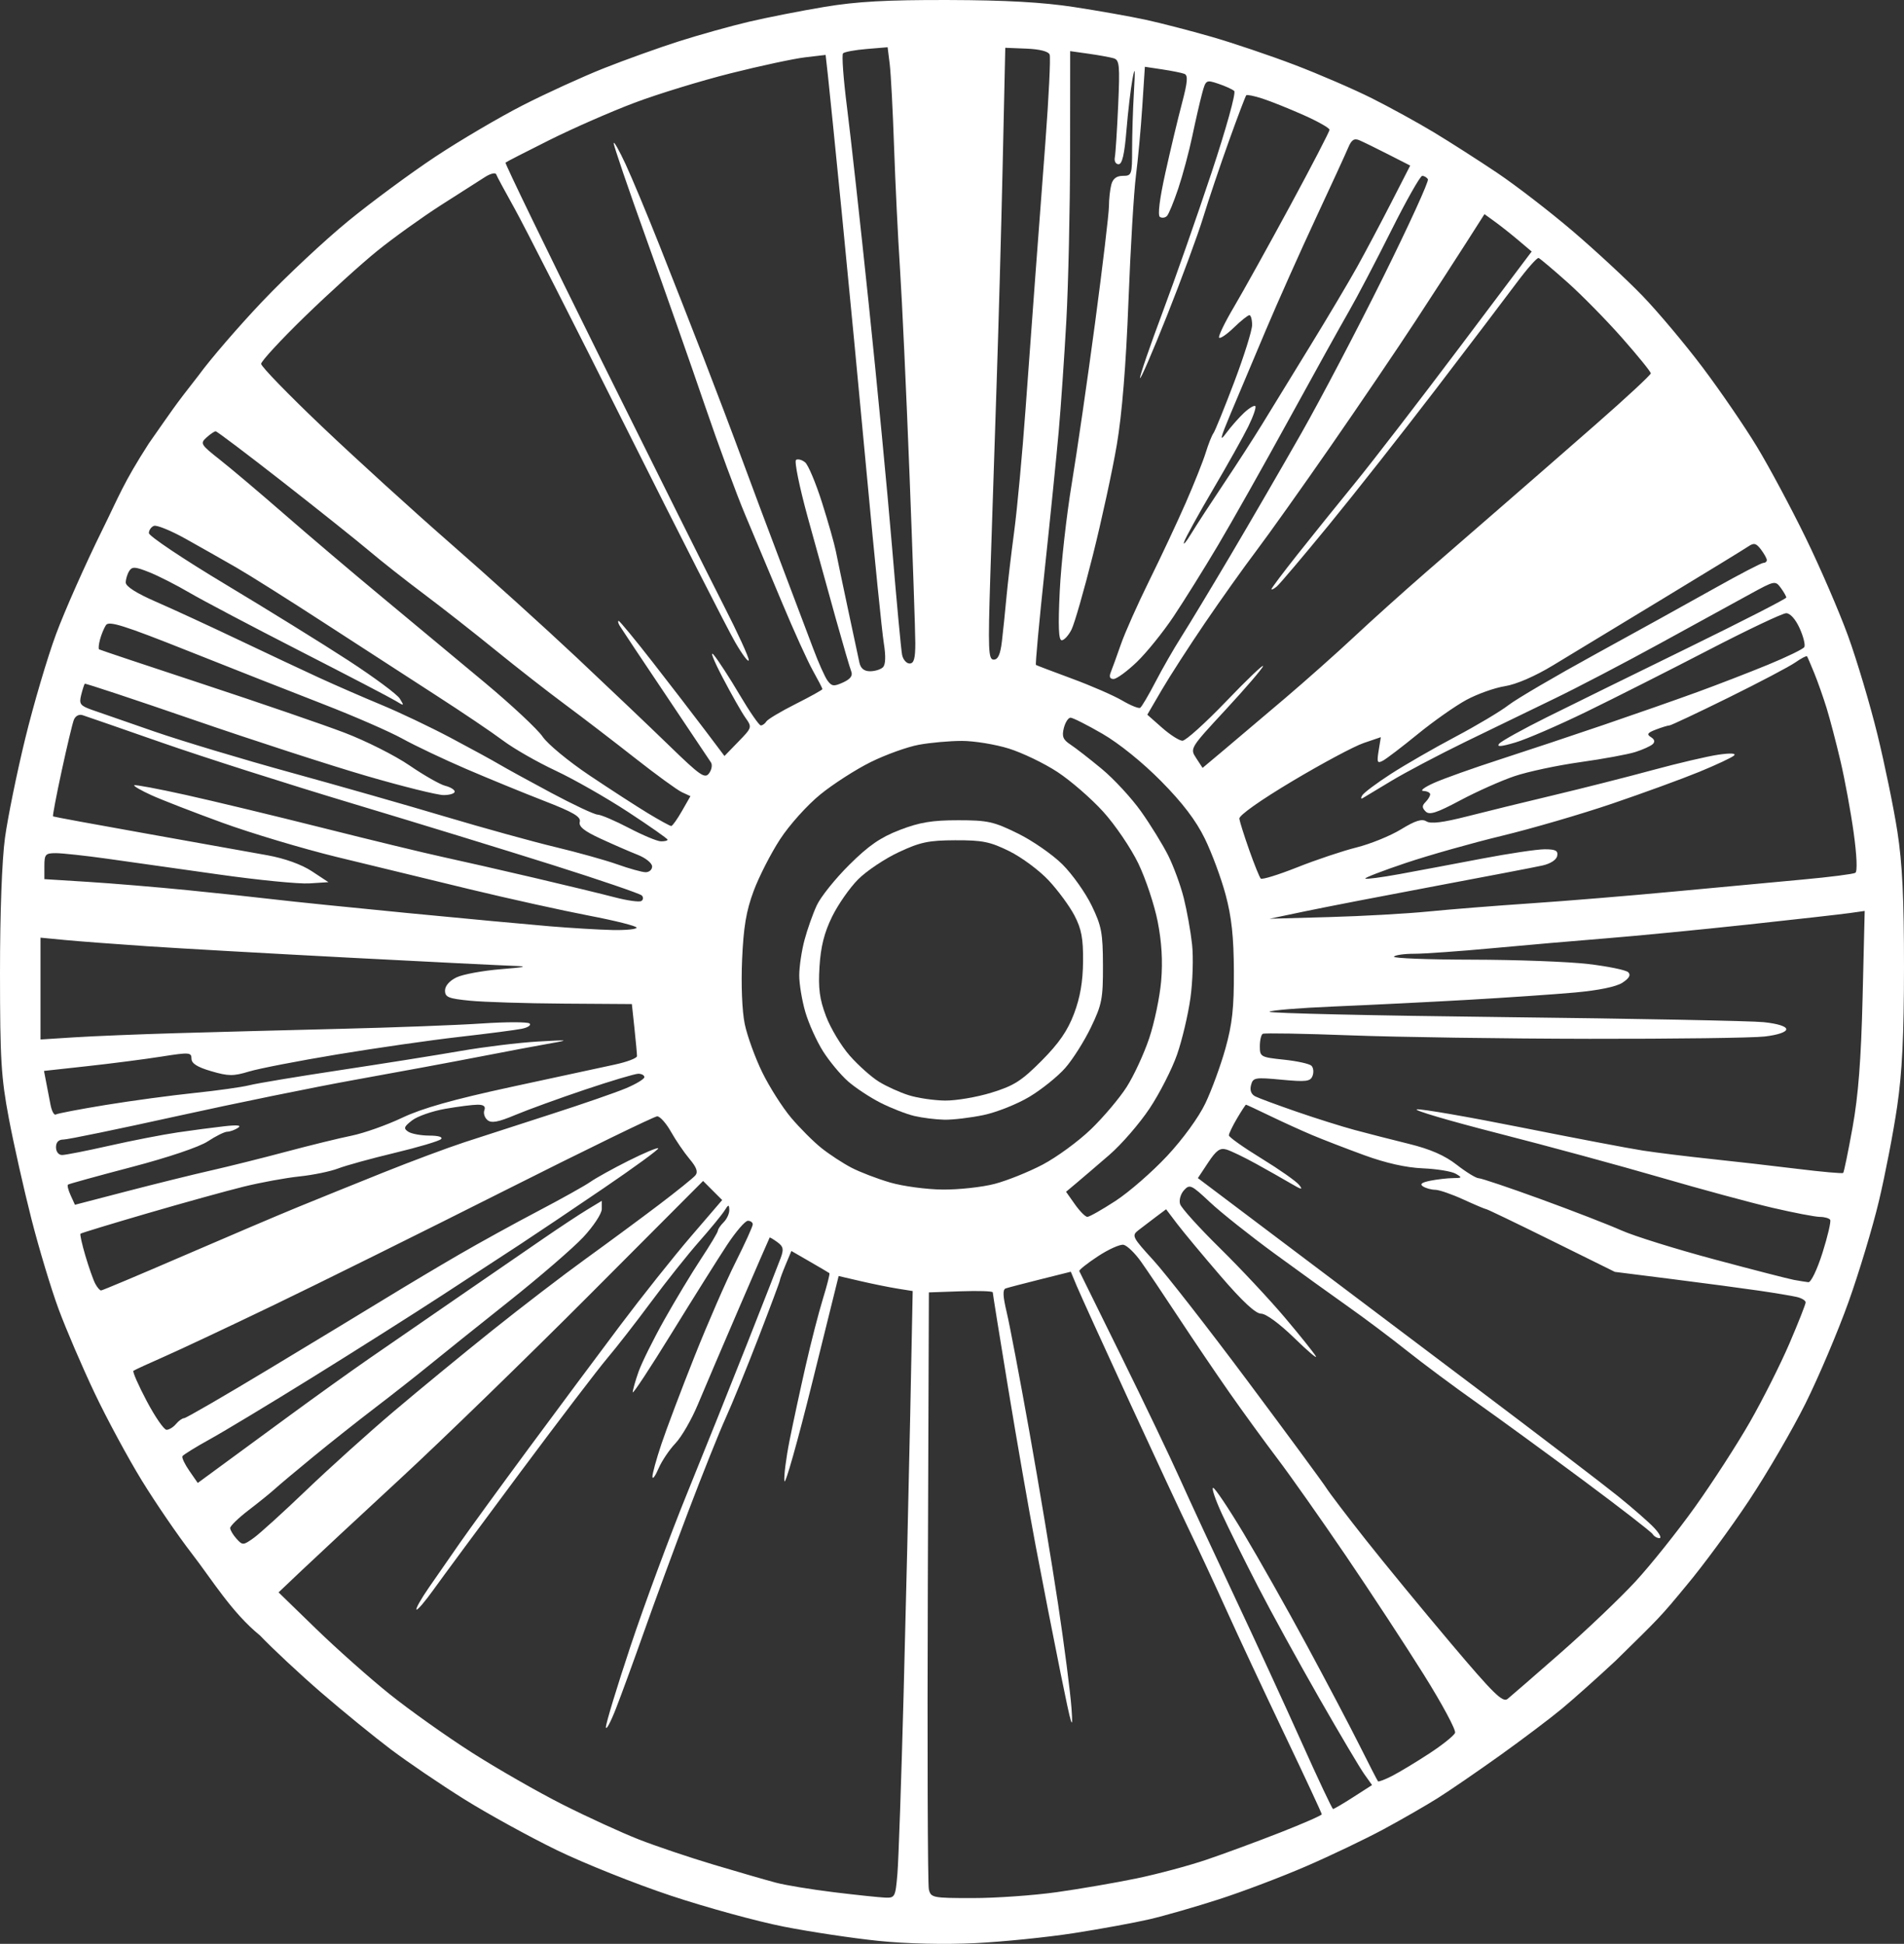 <?xml version="1.0" encoding="UTF-8" standalone="no"?>
<!-- Created with Inkscape (http://www.inkscape.org/) -->

<svg
   width="491.877"
   height="502.272"
   viewBox="0 0 491.877 502.272"
   version="1.1"
   id="svg5"
   xml:space="preserve"
   xmlns="http://www.w3.org/2000/svg"
   xmlns:svg="http://www.w3.org/2000/svg"><rect x="0" y="0" width="491.877" height="502.272" fill="#333333" stroke="none"/><defs
     id="defs2" /><g
     id="layer1"
     style="display:none;opacity:0.5"
     transform="translate(-120.35,1056.577)"><path
       d="m 537.735,-627.471 c -4.632,4.325 -10.896,9.918 -13.921,12.429 -3.025,2.511 -10.225,7.943 -16,12.071 -5.775,4.128 -12.975,9.066 -16,10.974 -3.025,1.908 -9.325,5.533 -14,8.055 -4.675,2.522 -13.675,6.827 -20,9.567 -6.325,2.74 -16.45,6.579 -22.5,8.532 -6.05,1.953 -14.15,4.285 -18,5.181 -3.85,0.896 -12.625,2.506 -19.5,3.577 -6.875,1.071 -18.35,2.236 -25.5,2.59 -7.942,0.392 -17.669,0.166 -25,-0.581 -6.6,-0.673 -17.625,-2.331 -24.5,-3.684 -6.875,-1.353 -19.997,-4.952 -29.16,-7.998 -9.163,-3.045 -22.438,-8.35 -29.5,-11.788 -7.062,-3.438 -17.79,-9.34 -23.84,-13.115 -6.05,-3.775 -14.6,-9.581 -19,-12.902 -4.4,-3.321 -12.5,-9.929 -18,-14.684 -5.5,-4.755 -12.619,-11.401 -15.821,-14.767 -7.268,-5.893 -12.433,-14.479 -17.604,-21.161 -3.533,-4.565 -9.347,-13.061 -12.919,-18.88 -3.572,-5.819 -9.073,-16.023 -12.226,-22.675 -3.152,-6.652 -7.303,-16.327 -9.224,-21.5 -1.921,-5.173 -5.097,-15.705 -7.059,-23.405 -1.962,-7.7 -4.587,-19.4 -5.834,-26 -1.982,-10.486 -2.269,-15.218 -2.278,-37.5 -0.006,-15.46 0.502,-29.24 1.291,-35 0.716,-5.225 3.059,-16.715 5.207,-25.534 2.148,-8.819 5.73,-20.969 7.961,-27 2.23,-6.031 7.613,-18.166 11.962,-26.966 4.349,-8.8 5.346,-11.954 12.018,-22.35 6.41,-9.133 6.235,-9.129 12.87,-17.608 2.939,-4.063 10.358,-12.667 16.486,-19.121 6.128,-6.454 16.098,-15.789 22.156,-20.745 6.058,-4.956 16.213,-12.451 22.566,-16.656 6.353,-4.205 16.478,-10.165 22.5,-13.244 6.022,-3.079 15.449,-7.385 20.949,-9.57 5.5,-2.184 14.275,-5.334 19.5,-6.999 5.225,-1.665 13.325,-3.927 18,-5.028 4.675,-1.1 13.45,-2.827 19.5,-3.837 8.34,-1.392 16.077,-1.823 32,-1.782 14.8,0.038 24.395,0.575 32.5,1.817 6.325,0.97 14.65,2.447 18.5,3.283 3.85,0.836 11.5,2.816 17,4.399 5.5,1.583 15.175,4.852 21.5,7.264 6.325,2.412 15.325,6.306 20,8.654 4.675,2.348 11.875,6.307 16,8.798 4.125,2.491 11.46,7.187 16.3,10.436 4.84,3.249 13.615,10.016 19.5,15.038 5.885,5.022 13.986,12.533 18.003,16.69 4.017,4.158 11.032,12.509 15.588,18.559 4.556,6.05 10.872,15.275 14.036,20.5 3.163,5.225 8.823,15.8 12.577,23.5 3.754,7.7 8.681,19.107 10.949,25.349 2.267,6.242 5.674,17.668 7.571,25.391 1.896,7.723 4.225,19.041 5.174,25.151 1.282,8.252 1.723,17.281 1.714,35.109 -0.009,17.627 -0.479,27.186 -1.771,36 -0.967,6.6 -3.085,17.572 -4.706,24.383 -1.621,6.81 -5.163,18.569 -7.871,26.13 -2.708,7.561 -7.688,19.314 -11.068,26.117 -3.38,6.803 -9.979,18.142 -14.664,25.197 -4.686,7.055 -11.898,16.855 -16.029,21.777 -6.859,8.316 -6.854,8.247 -18.383,19.56 z"
       id="path4290"
       class="UnoptimicedTransforms"
       style="fill:#64dfdf;fill-opacity:1" /><path
       style="display:inline;opacity:1;fill:#000000;stroke:none;stroke-width:1;stroke-dasharray:none"
       d="m 537.735,-627.471 c -4.632,4.325 -10.896,9.918 -13.921,12.429 -3.025,2.511 -10.225,7.943 -16,12.071 -5.775,4.128 -12.975,9.066 -16,10.974 -3.025,1.908 -9.325,5.533 -14,8.055 -4.675,2.522 -13.675,6.827 -20,9.567 -6.325,2.74 -16.45,6.579 -22.5,8.532 -6.05,1.953 -14.15,4.285 -18,5.181 -3.85,0.896 -12.625,2.506 -19.5,3.577 -6.875,1.071 -18.35,2.236 -25.5,2.59 -7.942,0.392 -17.669,0.166 -25,-0.581 -6.6,-0.673 -17.625,-2.331 -24.5,-3.684 -6.875,-1.353 -19.997,-4.952 -29.16,-7.998 -9.163,-3.045 -22.438,-8.35 -29.5,-11.788 -7.062,-3.438 -17.79,-9.34 -23.84,-13.115 -6.05,-3.775 -14.6,-9.581 -19,-12.902 -4.4,-3.321 -12.5,-9.929 -18,-14.684 -5.5,-4.755 -12.619,-11.401 -15.821,-14.767 -7.268,-5.893 -12.433,-14.479 -17.604,-21.161 -3.533,-4.565 -9.347,-13.061 -12.919,-18.88 -3.572,-5.819 -9.073,-16.023 -12.226,-22.675 -3.152,-6.652 -7.303,-16.327 -9.224,-21.5 -1.921,-5.173 -5.097,-15.705 -7.059,-23.405 -1.962,-7.7 -4.587,-19.4 -5.834,-26 -1.982,-10.486 -2.269,-15.218 -2.278,-37.5 -0.006,-15.46 0.502,-29.24 1.291,-35 0.716,-5.225 3.059,-16.715 5.207,-25.534 2.148,-8.819 5.73,-20.969 7.961,-27 2.23,-6.031 7.613,-18.166 11.962,-26.966 4.349,-8.8 5.346,-11.954 12.018,-22.35 6.41,-9.133 6.235,-9.129 12.87,-17.608 2.939,-4.063 10.358,-12.667 16.486,-19.121 6.128,-6.454 16.098,-15.789 22.156,-20.745 6.058,-4.956 16.213,-12.451 22.566,-16.656 6.353,-4.205 16.478,-10.165 22.5,-13.244 6.022,-3.079 15.449,-7.385 20.949,-9.57 5.5,-2.184 14.275,-5.334 19.5,-6.999 5.225,-1.665 13.325,-3.927 18,-5.028 4.675,-1.1 13.45,-2.827 19.5,-3.837 8.34,-1.392 16.077,-1.823 32,-1.782 14.8,0.038 24.395,0.575 32.5,1.817 6.325,0.97 14.65,2.447 18.5,3.283 3.85,0.836 11.5,2.816 17,4.399 5.5,1.583 15.175,4.852 21.5,7.264 6.325,2.412 15.325,6.306 20,8.654 4.675,2.348 11.875,6.307 16,8.798 4.125,2.491 11.46,7.187 16.3,10.436 4.84,3.249 13.615,10.016 19.5,15.038 5.885,5.022 13.986,12.533 18.003,16.69 4.017,4.158 11.032,12.509 15.588,18.559 4.556,6.05 10.872,15.275 14.036,20.5 3.163,5.225 8.823,15.8 12.577,23.5 3.754,7.7 8.681,19.107 10.949,25.349 2.267,6.242 5.674,17.668 7.571,25.391 1.896,7.723 4.225,19.041 5.174,25.151 1.282,8.252 1.723,17.281 1.714,35.109 -0.009,17.627 -0.479,27.186 -1.771,36 -0.967,6.6 -3.085,17.572 -4.706,24.383 -1.621,6.81 -5.163,18.569 -7.871,26.13 -2.708,7.561 -7.688,19.314 -11.068,26.117 -3.38,6.803 -9.979,18.142 -14.664,25.197 -4.686,7.055 -11.898,16.855 -16.029,21.777 -6.859,8.316 -6.854,8.247 -18.383,19.56 z m -185.549,55.085 c 0.293,-3.438 1.011,-24.25 1.596,-46.25 0.585,-22 1.353,-54.479 1.707,-72.175 l 0.644,-32.175 -3.91,-0.626 c -2.15,-0.344 -6.454,-1.217 -9.564,-1.94 l -5.655,-1.314 -6.845,27.614 c -3.765,15.188 -6.989,26.607 -7.164,25.375 -0.175,-1.231 0.423,-5.956 1.329,-10.5 0.906,-4.544 2.774,-13.211 4.15,-19.261 1.376,-6.05 3.389,-13.865 4.471,-17.366 1.083,-3.501 1.833,-6.473 1.668,-6.604 -0.165,-0.131 -2.442,-1.474 -5.06,-2.984 l -4.759,-2.747 -1.491,3.568 c -0.82,1.963 -1.491,3.784 -1.491,4.048 0,0.264 -2.485,6.916 -5.523,14.782 -3.038,7.866 -6.857,17.227 -8.487,20.802 -1.63,3.575 -5.951,14.375 -9.603,24 -3.652,9.625 -8.785,23.575 -11.408,31 -2.622,7.425 -5.909,16.425 -7.304,20 -1.395,3.575 -2.567,5.757 -2.605,4.85 -0.038,-0.908 2.846,-10.401 6.409,-21.098 3.563,-10.696 10.123,-28.403 14.577,-39.35 4.454,-10.946 11.47,-28.453 15.592,-38.903 4.121,-10.45 7.964,-20.262 8.54,-21.804 0.873,-2.339 0.737,-3.031 -0.819,-4.168 -1.026,-0.75 -1.926,-1.288 -1.999,-1.196 -0.074,0.092 -3.625,8.268 -7.891,18.168 -4.266,9.9 -9.069,21.15 -10.672,25 -1.603,3.85 -4.203,8.35 -5.777,10 -1.574,1.65 -3.538,4.575 -4.364,6.5 -0.826,1.925 -1.538,2.904 -1.583,2.176 -0.045,-0.728 1.01,-4.576 2.345,-8.552 1.335,-3.976 5.193,-14.18 8.574,-22.676 3.381,-8.496 8.139,-19.416 10.574,-24.266 2.434,-4.85 4.426,-9.237 4.426,-9.75 0,-0.513 -0.566,-0.932 -1.258,-0.932 -0.692,0 -3.114,2.812 -5.382,6.25 -2.268,3.438 -8.677,13.644 -14.242,22.68 -5.565,9.037 -10.118,15.956 -10.118,15.376 0,-0.58 0.67,-2.952 1.488,-5.272 0.818,-2.32 3.798,-8.339 6.621,-13.376 2.823,-5.037 7.104,-12.144 9.512,-15.793 2.408,-3.649 4.379,-6.944 4.379,-7.321 0,-0.378 0.675,-1.362 1.5,-2.187 0.825,-0.825 1.474,-2.255 1.441,-3.179 -0.051,-1.458 -0.215,-1.429 -1.25,0.222 -0.655,1.045 -3.61,4.645 -6.566,8 -2.956,3.355 -8.541,10.374 -12.411,15.599 -3.87,5.225 -8.962,11.766 -11.314,14.536 -2.353,2.77 -12.518,16.105 -22.589,29.633 -10.071,13.528 -20.1,27.099 -22.285,30.157 -2.186,3.058 -4.166,5.367 -4.402,5.132 -0.235,-0.235 1.212,-2.797 3.217,-5.693 2.004,-2.896 5.602,-8.079 7.995,-11.519 2.393,-3.439 10.384,-14.423 17.757,-24.408 7.373,-9.985 18.001,-24.271 23.616,-31.746 5.615,-7.476 13.851,-17.834 18.301,-23.018 l 8.092,-9.426 -2.466,-2.466 -2.466,-2.466 -29.336,29.424 c -16.135,16.183 -38.079,37.51 -48.766,47.392 -10.687,9.882 -22.162,20.56 -25.5,23.728 l -6.069,5.761 9.663,9.387 c 5.314,5.163 13.864,12.761 19,16.884 5.136,4.123 14.714,10.929 21.286,15.124 6.572,4.195 17.147,10.249 23.5,13.452 6.353,3.203 15.151,7.237 19.551,8.964 4.4,1.727 13.175,4.686 19.5,6.575 6.325,1.889 13.525,3.971 16,4.626 2.475,0.655 9.225,1.767 15,2.47 5.775,0.704 11.702,1.328 13.17,1.388 2.567,0.104 2.691,-0.133 3.202,-6.142 z m 41.108,4.73 c 5.956,-0.836 15.248,-2.436 20.65,-3.555 5.402,-1.119 13.545,-3.298 18.095,-4.842 4.551,-1.544 13.112,-4.703 19.024,-7.021 5.912,-2.317 10.75,-4.437 10.75,-4.71 0,-0.273 -4.332,-9.576 -9.626,-20.674 -5.294,-11.098 -12.063,-25.578 -15.042,-32.178 -2.979,-6.6 -7.162,-15.6 -9.295,-20 -2.133,-4.4 -9.263,-19.7 -15.844,-34 -6.581,-14.3 -12.654,-27.651 -13.495,-29.67 l -1.529,-3.67 -7.835,1.96 c -4.309,1.078 -8.346,2.133 -8.971,2.344 -0.831,0.281 -0.763,1.951 0.251,6.21 0.763,3.204 3.396,17.075 5.852,30.825 2.456,13.75 5.789,33.775 7.406,44.5 1.618,10.725 3.182,22.875 3.477,27 0.454,6.356 0.026,4.983 -2.801,-9 -1.835,-9.075 -4.741,-23.925 -6.457,-33 -1.716,-9.075 -4.914,-27.403 -7.105,-40.729 -2.192,-13.326 -3.985,-24.482 -3.985,-24.79 0,-0.309 -3.712,-0.43 -8.25,-0.271 l -8.25,0.29 -0.275,76 c -0.151,41.8 -0.03,77.013 0.269,78.25 0.523,2.161 0.972,2.25 11.351,2.25 5.944,0 15.68,-0.684 21.635,-1.52 z m 76.678,-24.581 4.833,-3.102 -2.021,-2.839 c -1.112,-1.561 -6.351,-10.403 -11.642,-19.648 -5.292,-9.245 -12.408,-22.21 -15.814,-28.81 -3.406,-6.6 -7.592,-15.037 -9.301,-18.75 -1.709,-3.712 -2.735,-6.75 -2.28,-6.75 0.455,0 3.997,5.287 7.871,11.75 3.874,6.463 11.18,19.4 16.234,28.75 5.054,9.35 11.216,21.05 13.692,26 2.476,4.95 4.633,9.146 4.793,9.324 0.16,0.178 1.796,-0.443 3.635,-1.381 1.839,-0.937 6.14,-3.531 9.559,-5.763 3.419,-2.232 6.443,-4.652 6.722,-5.377 0.278,-0.725 -3.364,-7.502 -8.095,-15.06 -4.73,-7.558 -13.797,-21.392 -20.149,-30.742 -6.352,-9.35 -14.275,-20.6 -17.608,-25 -3.333,-4.4 -8.895,-12.05 -12.362,-17 -3.466,-4.95 -9.409,-13.725 -13.205,-19.5 -3.796,-5.775 -8.183,-12.297 -9.748,-14.494 -1.565,-2.196 -3.583,-4.135 -4.483,-4.309 -0.9,-0.173 -3.894,1.174 -6.654,2.994 -2.759,1.82 -4.907,3.534 -4.773,3.809 0.134,0.275 5.012,10.175 10.84,22 5.828,11.825 12.613,26 15.078,31.5 2.465,5.5 8.826,19.225 14.135,30.5 5.309,11.275 13.126,28.253 17.37,37.729 4.244,9.476 7.902,17.238 8.129,17.25 0.227,0.012 2.587,-1.374 5.246,-3.08 z m 53.517,-37.243 c 6.696,-5.87 15.393,-14.157 19.327,-18.414 3.934,-4.258 10.852,-12.916 15.374,-19.241 4.522,-6.325 10.93,-16.24 14.241,-22.033 3.311,-5.793 7.902,-14.92 10.202,-20.282 2.3,-5.362 4.182,-10.136 4.182,-10.609 0,-0.473 -1.012,-1.098 -2.25,-1.389 -1.238,-0.291 -5.625,-1.026 -9.75,-1.632 -4.125,-0.606 -14.201,-1.948 -22.391,-2.981 l -14.891,-1.879 -16.382,-8.098 c -9.01,-4.454 -16.583,-8.098 -16.829,-8.098 -0.246,0 -2.907,-1.125 -5.913,-2.5 -3.006,-1.375 -6.282,-2.507 -7.28,-2.515 -0.998,-0.008 -2.413,-0.395 -3.145,-0.859 -0.936,-0.594 -0.381,-1.034 1.875,-1.485 1.763,-0.353 4.387,-0.655 5.831,-0.672 2.406,-0.028 2.466,-0.123 0.716,-1.139 -1.05,-0.609 -4.875,-1.234 -8.5,-1.388 -4.301,-0.183 -9.544,-1.359 -15.091,-3.386 -4.675,-1.708 -10.75,-4.055 -13.5,-5.214 -2.75,-1.159 -7.667,-3.398 -10.927,-4.975 -3.26,-1.577 -6.028,-2.868 -6.151,-2.868 -0.123,0 -1.168,1.601 -2.323,3.557 -1.154,1.956 -2.099,3.921 -2.099,4.365 0,0.444 3.772,3.121 8.382,5.948 4.61,2.827 8.997,5.906 9.75,6.841 1.1,1.368 0.682,1.298 -2.132,-0.359 -1.925,-1.133 -5.975,-3.426 -9,-5.095 -3.025,-1.669 -6.447,-3.319 -7.603,-3.667 -1.676,-0.504 -2.641,0.18 -4.754,3.372 l -2.65,4.005 20.909,15.766 c 11.5,8.671 34.339,25.889 50.754,38.262 16.415,12.373 32.995,25.037 36.845,28.142 3.85,3.105 8.091,6.819 9.424,8.254 1.333,1.435 1.922,2.608 1.309,2.608 -0.613,0 -1.406,-0.47 -1.761,-1.045 -0.355,-0.575 -8.369,-6.787 -17.809,-13.804 -9.44,-7.017 -21.888,-16.097 -27.663,-20.177 -5.775,-4.08 -13.906,-10.131 -18.068,-13.446 -4.163,-3.315 -10.913,-8.385 -15,-11.265 -4.087,-2.881 -12.654,-9.055 -19.036,-13.72 -6.383,-4.665 -13.926,-10.662 -16.764,-13.326 -4.843,-4.547 -5.255,-4.737 -6.736,-3.101 -0.873,0.964 -1.316,2.561 -0.994,3.577 0.32,1.009 4.922,6.104 10.227,11.322 5.304,5.217 12.876,13.311 16.825,17.986 3.949,4.675 7.55,9.175 8.002,10 0.452,0.825 -2.066,-1.312 -5.594,-4.75 -3.765,-3.668 -7.288,-6.25 -8.527,-6.25 -1.431,0 -4.816,-3.143 -10.5,-9.75 -4.614,-5.362 -9.664,-11.433 -11.222,-13.489 l -2.833,-3.739 -2.639,1.974 c -1.452,1.086 -3.484,2.635 -4.516,3.442 -1.783,1.395 -1.591,1.781 3.877,7.766 3.164,3.463 14.148,17.547 24.407,31.297 10.26,13.75 19.366,26.125 20.237,27.5 0.871,1.375 5.495,7.45 10.275,13.5 4.78,6.05 14.629,18.031 21.886,26.624 11.093,13.136 13.433,15.431 14.694,14.414 0.825,-0.665 6.979,-6.013 13.675,-11.883 z m -324,-42.058 c 5.954,-5.705 16.056,-14.811 22.451,-20.235 6.394,-5.424 17.806,-14.812 25.36,-20.862 7.554,-6.05 18.522,-14.46 24.374,-18.688 5.852,-4.228 14.382,-10.528 18.956,-14 4.574,-3.472 8.784,-6.866 9.356,-7.542 0.751,-0.887 0.332,-2.071 -1.503,-4.252 -1.399,-1.662 -3.554,-4.821 -4.79,-7.02 -1.236,-2.199 -2.838,-3.998 -3.56,-3.998 -0.722,0 -18.527,8.673 -39.566,19.273 -21.039,10.6 -47.754,23.85 -59.367,29.443 -11.613,5.594 -24.438,11.629 -28.5,13.412 -4.062,1.783 -7.607,3.417 -7.878,3.632 -0.271,0.215 1.274,3.732 3.432,7.815 2.158,4.084 4.462,7.425 5.12,7.425 0.657,0 1.756,-0.675 2.44,-1.5 0.685,-0.825 1.631,-1.5 2.102,-1.5 0.471,0 10.429,-5.772 22.128,-12.826 11.699,-7.055 25.32,-15.308 30.27,-18.342 4.95,-3.034 13.275,-7.999 18.5,-11.034 5.225,-3.035 14.45,-8.116 20.5,-11.291 6.05,-3.175 12.151,-6.581 13.557,-7.57 1.407,-0.989 5.832,-3.442 9.834,-5.45 4.002,-2.009 7.467,-3.461 7.7,-3.228 0.233,0.233 -6.129,4.883 -14.139,10.333 -8.009,5.45 -17.653,11.934 -21.43,14.409 -3.777,2.475 -12.865,8.411 -20.195,13.192 -7.33,4.78 -22.327,14.277 -33.327,21.103 -11,6.826 -23.033,14.089 -26.741,16.139 -3.708,2.05 -6.902,4.029 -7.099,4.397 -0.197,0.368 0.614,2.072 1.802,3.786 l 2.16,3.117 5.613,-4.117 c 3.087,-2.265 11.129,-8.167 17.871,-13.117 6.742,-4.95 16.114,-11.668 20.826,-14.928 4.712,-3.26 15.153,-10.46 23.202,-16 8.049,-5.54 17.949,-12.35 22,-15.134 4.051,-2.784 9.053,-6.083 11.116,-7.332 l 3.75,-2.27 v 2.124 c 0,1.168 -2.138,4.42 -4.75,7.226 -2.612,2.806 -11.275,10.289 -19.25,16.63 -7.975,6.341 -17.2,13.735 -20.5,16.432 -3.3,2.697 -9.6,7.65 -14,11.008 -4.4,3.357 -11.6,9.059 -16,12.67 -4.4,3.611 -8.9,7.387 -10,8.39 -1.1,1.003 -4.138,3.46 -6.75,5.459 -2.612,1.999 -4.75,4.069 -4.75,4.6 0,0.531 0.734,1.777 1.632,2.769 1.57,1.735 1.737,1.728 4.425,-0.186 1.536,-1.094 7.665,-6.657 13.618,-12.362 z m -31.816,-60.528 c 11.352,-4.912 24.691,-10.59 29.641,-12.618 4.95,-2.028 14.85,-6.035 22,-8.903 7.15,-2.868 16.6,-6.397 21,-7.841 4.4,-1.444 14.525,-4.725 22.5,-7.291 7.975,-2.566 16.637,-5.564 19.25,-6.664 2.612,-1.099 4.75,-2.393 4.75,-2.876 0,-0.482 -0.702,-0.877 -1.56,-0.877 -0.858,0 -7.045,1.844 -13.75,4.099 -6.705,2.254 -14.817,5.202 -18.028,6.55 -4.425,1.858 -6.165,2.179 -7.191,1.328 -0.744,-0.618 -1.106,-1.765 -0.805,-2.55 0.375,-0.978 -0.168,-1.427 -1.728,-1.427 -1.251,0 -5.013,0.477 -8.36,1.06 -3.347,0.583 -7.209,1.93 -8.582,2.993 -2.115,1.637 -2.267,2.085 -0.997,2.925 0.825,0.546 3.277,0.999 5.45,1.007 2.401,0.009 3.577,0.372 3,0.924 -0.522,0.5 -5.9,2.094 -11.95,3.543 -6.05,1.448 -12.622,3.26 -14.605,4.025 -1.983,0.765 -6.483,1.692 -10,2.059 -3.517,0.367 -9.995,1.554 -14.395,2.638 -4.4,1.084 -15.617,4.192 -24.926,6.908 -9.309,2.716 -17.07,5.082 -17.247,5.258 -0.176,0.176 0.401,2.759 1.283,5.74 0.882,2.981 2.021,6.208 2.532,7.17 0.511,0.963 1.187,1.75 1.503,1.75 0.316,0 9.862,-4.019 21.215,-8.93 z m 423.502,-0.82 c 1.345,-4.263 2.237,-8.088 1.983,-8.5 -0.254,-0.412 -1.448,-0.755 -2.653,-0.761 -1.205,-0.006 -6.691,-1.058 -12.191,-2.337 -5.5,-1.279 -18.55,-4.815 -29,-7.857 -10.45,-3.042 -29.348,-8.178 -41.996,-11.413 -12.648,-3.235 -22.06,-6.015 -20.916,-6.179 1.144,-0.164 13.292,1.941 26.995,4.678 13.704,2.737 27.841,5.426 31.416,5.976 3.575,0.55 11.45,1.521 17.5,2.158 6.05,0.637 16.14,1.792 22.422,2.567 6.282,0.775 11.584,1.246 11.784,1.047 0.199,-0.199 1.287,-5.484 2.418,-11.745 1.489,-8.243 2.205,-17.53 2.596,-33.666 l 0.54,-22.283 -3.88,0.549 c -2.134,0.302 -14.005,1.642 -26.38,2.978 -12.375,1.336 -28.8,2.933 -36.5,3.549 -7.7,0.616 -20.942,1.766 -29.427,2.554 -8.485,0.789 -17.571,1.434 -20.191,1.434 -2.62,0 -4.972,0.338 -5.227,0.75 -0.255,0.412 8.831,0.762 20.191,0.776 11.36,0.014 24.848,0.518 29.974,1.12 5.126,0.601 9.786,1.56 10.357,2.131 0.716,0.716 0.252,1.552 -1.502,2.701 -1.597,1.047 -6.181,1.99 -12.357,2.542 -5.4,0.483 -17.918,1.339 -27.818,1.901 -9.9,0.562 -25.327,1.327 -34.283,1.7 -8.956,0.372 -16.475,0.987 -16.709,1.367 -0.234,0.379 27.083,1.002 60.705,1.384 33.622,0.382 63.754,0.969 66.959,1.304 3.586,0.375 5.828,1.078 5.828,1.829 0,0.735 -2.211,1.48 -5.568,1.874 -3.063,0.36 -23.425,0.628 -45.25,0.596 -21.825,-0.032 -49.582,-0.433 -61.682,-0.891 -12.1,-0.458 -22.337,-0.638 -22.75,-0.399 -0.412,0.238 -0.75,1.693 -0.75,3.232 0,2.694 0.231,2.823 6.206,3.447 3.413,0.357 6.623,1.066 7.133,1.575 0.51,0.51 0.636,1.684 0.281,2.61 -0.559,1.457 -1.633,1.591 -7.997,0.995 -6.902,-0.647 -7.384,-0.561 -7.897,1.397 -0.353,1.349 0.041,2.381 1.114,2.921 0.913,0.459 5.71,2.234 10.66,3.945 4.95,1.71 11.7,3.836 15,4.724 3.3,0.888 9.586,2.499 13.97,3.579 5.601,1.381 9.291,2.994 12.414,5.428 2.444,1.904 4.992,3.463 5.66,3.463 0.669,0 7.907,2.439 16.086,5.421 8.179,2.981 17.534,6.609 20.79,8.062 3.256,1.453 14.056,4.822 24,7.486 9.944,2.664 19.205,5.05 20.58,5.301 1.375,0.251 3.044,0.518 3.708,0.593 0.675,0.076 2.287,-3.284 3.653,-7.614 z M 408.522,-746.271 c 3.491,-2.275 9.483,-7.492 13.314,-11.595 4.086,-4.375 8.184,-10.01 9.91,-13.628 1.619,-3.392 3.95,-9.762 5.179,-14.155 1.767,-6.314 2.224,-10.499 2.184,-19.987 -0.038,-8.878 -0.593,-14.018 -2.134,-19.757 -1.145,-4.266 -3.563,-10.789 -5.372,-14.495 -2.283,-4.676 -5.737,-9.217 -11.289,-14.841 -4.796,-4.858 -10.873,-9.766 -15.174,-12.255 -3.946,-2.284 -7.65,-4.152 -8.231,-4.152 -0.581,0 -1.36,1.211 -1.732,2.69 -0.541,2.155 -0.201,3.001 1.706,4.25 1.309,0.858 4.953,3.691 8.096,6.296 3.143,2.605 7.713,7.555 10.156,11 2.442,3.445 5.586,8.546 6.987,11.335 1.4,2.789 3.216,7.739 4.036,11 0.82,3.261 1.788,8.662 2.151,12.002 0.364,3.341 0.173,9.581 -0.423,13.867 -0.596,4.287 -2.15,10.858 -3.452,14.602 -1.302,3.745 -4.49,10.001 -7.084,13.903 -2.594,3.902 -7.263,9.298 -10.376,11.991 -3.113,2.693 -6.91,5.946 -8.439,7.229 l -2.78,2.333 2.28,3.233 c 1.254,1.778 2.698,3.24 3.21,3.25 0.512,0.01 3.787,-1.844 7.278,-4.118 z m -233.708,-7.859 c 4.675,-1.062 13.45,-3.254 19.5,-4.871 6.05,-1.617 13.624,-3.473 16.831,-4.125 3.207,-0.652 9.088,-2.731 13.068,-4.622 5.194,-2.466 13.147,-4.717 28.169,-7.97 11.513,-2.493 23.538,-5.09 26.724,-5.771 3.185,-0.68 5.797,-1.667 5.803,-2.192 0.006,-0.525 -0.29,-3.767 -0.658,-7.205 l -0.669,-6.25 -17.634,-0.117 c -9.698,-0.064 -20.558,-0.402 -24.134,-0.75 -5.606,-0.546 -6.5,-0.906 -6.5,-2.62 0,-1.219 1.153,-2.539 2.983,-3.416 1.641,-0.786 6.816,-1.739 11.5,-2.116 6.172,-0.497 7.14,-0.73 3.517,-0.844 -2.75,-0.087 -21.875,-1.039 -42.5,-2.116 -20.625,-1.077 -44.25,-2.413 -52.5,-2.97 -8.25,-0.556 -17.812,-1.281 -21.25,-1.611 l -6.25,-0.6 v 13.155 13.155 l 8.75,-0.558 c 4.812,-0.307 16.625,-0.789 26.25,-1.071 9.625,-0.282 28.75,-0.787 42.5,-1.122 13.75,-0.334 30.175,-0.956 36.5,-1.381 6.325,-0.425 11.882,-0.424 12.349,0.003 0.467,0.427 -0.433,1.04 -2,1.361 -1.567,0.322 -8.832,1.265 -16.146,2.096 -7.313,0.831 -21.488,2.868 -31.5,4.526 -10.012,1.659 -20.294,3.651 -22.849,4.427 -4.042,1.227 -5.31,1.216 -9.75,-0.086 -3.629,-1.064 -5.104,-2.003 -5.104,-3.249 0,-1.626 -0.565,-1.664 -7.75,-0.529 -4.263,0.673 -12.835,1.782 -19.05,2.464 l -11.3,1.239 0.55,2.865 c 0.302,1.576 0.811,4.219 1.131,5.874 0.32,1.655 0.937,2.789 1.373,2.52 0.435,-0.269 6.241,-1.378 12.901,-2.465 6.66,-1.087 16.955,-2.478 22.877,-3.093 5.922,-0.615 12.343,-1.518 14.268,-2.008 1.925,-0.49 12.5,-2.249 23.5,-3.909 11,-1.661 24.95,-3.881 31,-4.934 6.05,-1.053 15.05,-2.152 20,-2.441 7.847,-0.459 8.295,-0.404 3.5,0.425 -3.025,0.523 -11.35,2.089 -18.5,3.479 -7.15,1.39 -21.55,4.062 -32,5.938 -10.45,1.876 -31.283,6.126 -46.296,9.445 -15.013,3.319 -28.175,6.034 -29.25,6.034 -1.287,0 -1.954,0.682 -1.954,2 0,1.152 0.667,2 1.572,2 0.865,0 6.377,-1.086 12.25,-2.413 5.873,-1.327 13.828,-2.874 17.678,-3.438 3.85,-0.564 9.25,-1.275 12,-1.581 3.444,-0.382 4.533,-0.25 3.5,0.423 -0.825,0.538 -2.072,0.985 -2.771,0.993 -0.699,0.008 -2.949,1.123 -5,2.478 -2.21,1.46 -10.245,4.172 -19.729,6.659 -8.8,2.308 -16.186,4.348 -16.412,4.533 -0.227,0.185 0.087,1.432 0.697,2.771 l 1.109,2.434 13.303,-3.462 c 7.317,-1.904 17.128,-4.331 21.803,-5.393 z m 202.448,3.467 c 3.227,-0.841 8.834,-3.092 12.46,-5.002 3.626,-1.911 9.225,-6.01 12.444,-9.111 3.218,-3.1 7.372,-8.015 9.231,-10.92 1.859,-2.906 4.485,-8.58 5.837,-12.611 1.351,-4.03 2.743,-10.703 3.093,-14.828 0.431,-5.089 0.141,-10.016 -0.904,-15.325 -0.847,-4.303 -3.095,-11.053 -4.995,-15 -1.901,-3.946 -5.98,-9.962 -9.066,-13.368 -3.086,-3.406 -8.408,-8.029 -11.828,-10.273 -3.42,-2.244 -9.078,-4.97 -12.573,-6.057 -3.495,-1.087 -8.947,-1.977 -12.114,-1.977 -3.167,0 -8.182,0.449 -11.145,0.999 -2.963,0.549 -8.536,2.554 -12.386,4.456 -3.85,1.901 -9.729,5.68 -13.064,8.396 -3.381,2.754 -7.975,7.872 -10.382,11.567 -2.375,3.645 -5.446,9.655 -6.824,13.355 -1.922,5.159 -2.618,9.297 -2.985,17.753 -0.282,6.487 -8e-4,13.329 0.682,16.62 0.639,3.076 2.672,8.689 4.519,12.473 1.847,3.784 5.203,9.067 7.457,11.74 2.255,2.673 5.786,6.205 7.848,7.849 2.062,1.644 5.549,3.926 7.749,5.071 2.2,1.145 6.7,2.868 10,3.829 3.3,0.961 9.393,1.78 13.54,1.819 4.147,0.039 10.18,-0.617 13.408,-1.457 z m -92.454,-66.222 c -0.003,-0.412 -5.516,-1.804 -12.25,-3.093 -6.734,-1.289 -20.569,-4.349 -30.744,-6.801 -10.175,-2.452 -25.7,-6.221 -34.5,-8.374 -8.8,-2.154 -22.075,-6.129 -29.5,-8.833 -7.425,-2.705 -15.675,-5.907 -18.333,-7.116 -2.658,-1.209 -4.665,-2.367 -4.459,-2.573 0.206,-0.206 6.205,0.92 13.333,2.5 7.128,1.581 23.084,5.424 35.459,8.54 12.375,3.116 26.325,6.495 31,7.508 4.675,1.013 15.25,3.423 23.5,5.356 8.25,1.933 17.646,4.207 20.879,5.054 3.234,0.847 6.31,1.274 6.837,0.948 0.527,-0.326 0.577,-0.973 0.111,-1.438 -0.466,-0.466 -10.742,-3.978 -22.837,-7.806 -12.095,-3.828 -35.491,-11.015 -51.991,-15.973 -16.5,-4.957 -38.55,-11.998 -49,-15.647 -10.45,-3.648 -19.725,-6.865 -20.612,-7.148 -0.955,-0.305 -1.885,0.197 -2.282,1.231 -0.368,0.96 -1.787,6.915 -3.153,13.232 -1.366,6.317 -2.364,11.576 -2.218,11.686 0.146,0.11 11.065,2.122 24.265,4.471 13.2,2.349 27.228,4.861 31.173,5.584 4.46,0.816 8.788,2.378 11.442,4.128 l 4.269,2.815 -4.94,0.315 c -2.717,0.173 -13.266,-0.867 -23.442,-2.312 -10.176,-1.445 -23.128,-3.274 -28.782,-4.065 -5.654,-0.791 -11.617,-1.438 -13.25,-1.438 -2.703,0 -2.97,0.301 -2.97,3.358 v 3.358 l 11.25,0.704 c 6.188,0.387 17.775,1.353 25.75,2.146 7.975,0.793 18.1,1.873 22.5,2.4 4.4,0.527 19.925,2.113 34.5,3.525 14.575,1.411 31,2.942 36.5,3.4 5.5,0.459 12.812,0.896 16.25,0.971 3.438,0.076 6.247,-0.2 6.244,-0.613 z m 204.506,-4.166 c 5.5,-0.549 17.425,-1.5 26.5,-2.112 9.075,-0.612 25.725,-1.984 37,-3.049 11.275,-1.065 26.221,-2.459 33.214,-3.098 6.993,-0.639 13.129,-1.423 13.635,-1.743 0.552,-0.348 0.374,-4.521 -0.443,-10.4 -0.75,-5.4 -2.284,-13.725 -3.408,-18.5 -1.124,-4.775 -2.738,-10.932 -3.587,-13.682 -0.849,-2.75 -2.278,-6.8 -3.174,-9 -0.897,-2.2 -1.741,-4.162 -1.876,-4.359 -0.135,-0.198 -1.509,0.522 -3.053,1.598 -1.544,1.077 -9.333,5.177 -17.308,9.112 -7.975,3.935 -14.808,7.153 -15.185,7.152 -0.377,-0.002 -1.936,0.473 -3.466,1.055 -2.205,0.838 -2.479,1.244 -1.323,1.958 0.949,0.587 1.112,1.222 0.466,1.822 -0.545,0.506 -2.567,1.422 -4.492,2.034 -1.925,0.612 -8.331,1.79 -14.235,2.617 -5.904,0.827 -13.554,2.46 -17,3.627 -3.446,1.168 -9.737,3.975 -13.98,6.238 -6.12,3.264 -7.971,3.86 -8.95,2.881 -0.96,-0.96 -0.968,-1.501 -0.034,-2.434 0.66,-0.66 1.2,-1.56 1.2,-2 0,-0.44 -0.787,-0.832 -1.75,-0.871 -0.963,-0.039 0.275,-0.976 2.75,-2.082 2.475,-1.106 10.125,-3.832 17,-6.057 6.875,-2.225 19.025,-6.273 27,-8.995 7.975,-2.722 18.775,-6.507 24,-8.412 5.225,-1.905 13.453,-5.089 18.285,-7.075 4.832,-1.986 9.045,-4.032 9.363,-4.547 0.318,-0.514 -0.216,-2.696 -1.187,-4.848 -1.056,-2.343 -2.453,-3.913 -3.479,-3.913 -0.943,0 -9.987,4.289 -20.098,9.532 -10.111,5.242 -24.288,12.408 -31.504,15.923 -7.216,3.515 -15.475,7.09 -18.353,7.945 -3.699,1.098 -4.932,1.194 -4.208,0.327 0.564,-0.675 6.123,-3.762 12.353,-6.86 6.23,-3.098 22.69,-11.192 36.578,-17.987 13.887,-6.795 25.25,-12.612 25.25,-12.926 0,-0.314 -0.644,-1.445 -1.431,-2.513 -1.395,-1.891 -1.593,-1.852 -7.75,1.523 -3.475,1.905 -13.969,7.659 -23.319,12.786 -9.35,5.127 -21.725,11.596 -27.5,14.377 -5.775,2.781 -16.125,7.802 -23,11.158 -6.875,3.356 -15.425,7.869 -19,10.028 -3.575,2.159 -6.907,4.167 -7.405,4.461 -0.497,0.295 -0.556,-0.028 -0.131,-0.716 0.425,-0.688 3.758,-3.18 7.405,-5.537 3.647,-2.357 11.131,-6.667 16.631,-9.578 5.5,-2.91 11.685,-6.599 13.744,-8.196 2.059,-1.597 12.184,-7.529 22.5,-13.182 10.316,-5.653 24.079,-13.268 30.584,-16.921 6.505,-3.654 12.242,-6.643 12.75,-6.643 0.508,0 0.909,-0.338 0.891,-0.75 -0.018,-0.412 -0.705,-1.64 -1.527,-2.728 -1.22,-1.614 -1.812,-1.761 -3.218,-0.797 -0.948,0.65 -10.948,6.774 -22.223,13.609 -11.275,6.835 -23.963,14.53 -28.196,17.098 -4.736,2.874 -9.553,4.964 -12.525,5.434 -2.656,0.42 -7.143,2.023 -9.972,3.563 -2.829,1.54 -8.443,5.491 -12.475,8.78 -4.032,3.289 -8.091,6.388 -9.019,6.887 -1.474,0.792 -1.616,0.467 -1.122,-2.578 l 0.565,-3.485 -4.45,1.516 c -2.448,0.834 -10.718,5.256 -18.378,9.828 -8.304,4.956 -13.848,8.879 -13.731,9.717 0.108,0.773 1.266,4.438 2.572,8.144 1.307,3.707 2.643,7.007 2.97,7.334 0.327,0.327 4.569,-0.986 9.428,-2.917 4.858,-1.932 11.758,-4.244 15.333,-5.138 3.575,-0.895 8.739,-2.997 11.476,-4.671 3.702,-2.265 5.382,-2.791 6.56,-2.056 1.11,0.693 4.257,0.306 10.524,-1.295 4.917,-1.256 15.015,-3.73 22.44,-5.497 7.425,-1.767 18.9,-4.68 25.5,-6.472 6.6,-1.792 14.25,-3.581 17,-3.975 3.13,-0.448 4.626,-0.365 4,0.224 -0.55,0.517 -4.6,2.417 -9,4.224 -4.4,1.806 -14.525,5.503 -22.5,8.215 -7.975,2.712 -20.8,6.453 -28.5,8.313 -7.7,1.86 -18.871,5.019 -24.824,7.02 -5.953,2.001 -10.649,3.812 -10.436,4.025 0.213,0.213 4.184,-0.307 8.824,-1.155 4.64,-0.848 14.177,-2.639 21.193,-3.98 7.016,-1.341 14.362,-2.438 16.323,-2.438 2.827,0 3.498,0.355 3.237,1.71 -0.197,1.022 -1.735,2.023 -3.823,2.487 -1.922,0.427 -14.294,2.803 -27.494,5.279 -13.2,2.476 -28.275,5.395 -33.5,6.486 l -9.5,1.985 15.5,-0.433 c 8.525,-0.238 20,-0.882 25.5,-1.432 z m -200.5,-11.635 c 0,-0.863 -1.664,-2.207 -3.75,-3.029 -2.062,-0.813 -6.365,-2.686 -9.561,-4.162 -4.273,-1.974 -5.696,-3.125 -5.376,-4.349 0.341,-1.302 -1.66,-2.478 -9.189,-5.4 -5.293,-2.054 -14.349,-5.766 -20.124,-8.248 -5.775,-2.482 -13.2,-6.006 -16.5,-7.831 -3.3,-1.825 -12.525,-5.849 -20.5,-8.943 -7.975,-3.094 -23.652,-9.269 -34.839,-13.722 -16.663,-6.634 -20.505,-7.841 -21.259,-6.682 -0.506,0.778 -1.195,2.449 -1.531,3.712 -0.336,1.263 -0.445,2.41 -0.241,2.548 0.204,0.138 12.295,4.182 26.87,8.986 14.575,4.804 31.006,10.45 36.514,12.547 5.508,2.097 13.07,5.905 16.806,8.462 3.735,2.557 7.892,4.926 9.236,5.263 1.344,0.337 2.444,1.015 2.444,1.505 0,0.49 -1.295,0.892 -2.877,0.892 -1.582,0 -10.47,-2.206 -19.75,-4.902 -9.28,-2.696 -29.426,-9.23 -44.769,-14.52 -15.343,-5.29 -28.019,-9.496 -28.169,-9.346 -0.15,0.15 -0.569,1.453 -0.931,2.896 -0.579,2.306 -0.256,2.767 2.669,3.811 1.83,0.653 9.167,3.201 16.306,5.661 7.138,2.46 22.888,7.197 35,10.527 12.112,3.329 30.122,8.469 40.022,11.422 9.9,2.952 22.725,6.499 28.5,7.881 5.775,1.382 12.975,3.393 16,4.469 3.025,1.076 6.287,1.989 7.25,2.029 0.963,0.04 1.75,-0.625 1.75,-1.478 z m 4,-6.923 c 0,-0.261 -4.594,-3.484 -10.209,-7.163 -5.615,-3.679 -14.053,-8.488 -18.75,-10.687 -4.697,-2.199 -10.791,-5.688 -13.541,-7.753 -2.75,-2.065 -10.469,-7.28 -17.153,-11.589 -6.684,-4.309 -19.703,-12.742 -28.93,-18.741 -9.227,-5.998 -19.508,-12.479 -22.847,-14.401 -3.338,-1.922 -9.196,-5.241 -13.016,-7.376 -3.82,-2.135 -7.533,-3.656 -8.25,-3.381 -0.717,0.275 -1.304,1.118 -1.304,1.872 0,0.755 8.887,6.706 19.75,13.225 10.863,6.519 25.161,15.377 31.774,19.683 6.613,4.307 12.593,8.741 13.289,9.855 1.202,1.924 1.151,1.954 -1.024,0.611 -1.259,-0.777 -12.414,-6.596 -24.789,-12.929 -12.375,-6.334 -25.216,-13.11 -28.536,-15.058 -3.32,-1.948 -7.977,-4.318 -10.349,-5.267 -3.649,-1.46 -4.45,-1.51 -5.199,-0.328 -0.487,0.769 -0.892,2.104 -0.901,2.968 -0.01,1.007 2.764,2.778 7.735,4.941 4.263,1.854 13.825,6.265 21.25,9.801 7.425,3.536 16.875,7.981 21,9.878 4.125,1.897 11.325,5.033 16,6.97 4.675,1.937 12.775,5.79 18,8.563 5.225,2.773 10.85,5.846 12.5,6.829 1.65,0.983 7.691,4.298 13.425,7.368 5.734,3.069 11.134,5.603 12,5.629 0.866,0.027 4.5,1.58 8.075,3.451 3.575,1.872 7.287,3.425 8.25,3.451 0.963,0.027 1.75,-0.165 1.75,-0.426 z m 3.7,-7.396 2.2,-3.854 -2.2,-1.017 c -1.21,-0.559 -6.702,-4.559 -12.204,-8.888 -5.502,-4.329 -13.602,-10.535 -18,-13.792 -4.398,-3.256 -12.497,-9.582 -17.997,-14.056 -5.5,-4.475 -13.825,-11.004 -18.5,-14.509 -4.675,-3.505 -10.975,-8.471 -14,-11.036 -3.025,-2.565 -13.072,-10.584 -22.327,-17.821 -9.255,-7.237 -17.095,-13.158 -17.421,-13.158 -0.327,0 -1.394,0.725 -2.373,1.61 -1.681,1.521 -1.492,1.836 3.421,5.701 2.86,2.25 10.386,8.613 16.724,14.14 6.338,5.527 17.763,15.224 25.389,21.549 7.626,6.325 19.523,16.225 26.438,22 6.915,5.775 13.611,12.041 14.879,13.924 1.268,1.883 6.685,6.362 12.038,9.953 5.353,3.591 12.181,8.013 15.174,9.826 2.993,1.813 5.693,3.293 6,3.289 0.307,-0.004 1.549,-1.742 2.759,-3.862 z m 7.517,-12.547 c -0.395,-0.618 -5.697,-8.539 -11.784,-17.603 -6.086,-9.064 -11.401,-17.042 -11.809,-17.73 -0.408,-0.688 -0.525,-1.25 -0.26,-1.25 0.266,0 4.23,4.81 8.809,10.69 4.579,5.879 10.619,13.732 13.422,17.45 l 5.096,6.76 3.591,-3.7 c 3.552,-3.659 3.572,-3.727 1.819,-6.2 -0.974,-1.375 -3.652,-6.1 -5.951,-10.5 -2.299,-4.4 -3.3,-6.971 -2.225,-5.712 1.075,1.258 4.07,5.871 6.656,10.25 2.586,4.379 5.061,7.962 5.5,7.962 0.439,0 1.083,-0.461 1.432,-1.025 0.348,-0.564 3.75,-2.594 7.559,-4.513 3.809,-1.918 6.926,-3.65 6.926,-3.849 0,-0.199 -1.112,-2.351 -2.472,-4.784 -1.359,-2.432 -4.907,-10.251 -7.884,-17.376 -2.977,-7.125 -7.278,-17.376 -9.558,-22.78 -2.28,-5.404 -7.01,-18.229 -10.511,-28.5 -3.501,-10.271 -10.238,-29.453 -14.971,-42.626 -4.733,-13.174 -8.571,-24.424 -8.531,-25 0.041,-0.576 1.429,1.877 3.086,5.452 1.656,3.575 5.598,13.025 8.76,21 3.162,7.975 8.278,21.025 11.371,29 3.092,7.975 7.609,19.9 10.037,26.5 2.428,6.6 6.979,18.75 10.113,27 3.134,8.25 6.806,17.97 8.159,21.6 1.353,3.63 3.028,7.376 3.721,8.324 1.085,1.483 1.644,1.549 4.008,0.472 1.885,-0.859 2.553,-1.745 2.126,-2.824 -0.342,-0.865 -2.131,-6.972 -3.975,-13.572 -1.844,-6.6 -5.117,-18.426 -7.274,-26.279 -2.156,-7.854 -3.515,-14.53 -3.02,-14.836 0.495,-0.306 1.551,-0.017 2.347,0.643 0.795,0.66 2.751,5.311 4.346,10.336 1.595,5.025 3.211,10.711 3.591,12.636 0.38,1.925 1.793,8.675 3.141,15 1.348,6.325 2.67,12.512 2.938,13.75 0.333,1.533 1.215,2.25 2.769,2.25 1.255,0 2.751,-0.47 3.325,-1.044 0.679,-0.679 0.752,-2.863 0.208,-6.25 -0.46,-2.863 -2.4,-22.081 -4.313,-42.706 -1.913,-20.625 -4.835,-51.225 -6.494,-68 -1.659,-16.775 -3.287,-32.92 -3.619,-35.877 l -0.602,-5.377 -5.287,0.621 c -2.908,0.342 -11.559,2.198 -19.225,4.124 -7.666,1.927 -18.86,5.357 -24.875,7.624 -6.015,2.266 -15.887,6.594 -21.937,9.617 -6.05,3.023 -11.167,5.65 -11.372,5.838 -0.205,0.188 10.956,23.199 24.8,51.136 13.845,27.937 28.075,56.467 31.622,63.4 3.547,6.933 6.436,13.233 6.419,14 -0.017,0.767 -1.597,-1.305 -3.512,-4.605 -1.915,-3.3 -14.507,-28.05 -27.982,-55 -13.475,-26.95 -26.51,-52.6 -28.968,-57 -2.458,-4.4 -4.613,-8.406 -4.789,-8.903 -0.177,-0.497 -1.423,-0.215 -2.77,0.627 -1.347,0.842 -6.499,4.131 -11.449,7.309 -4.95,3.178 -12.375,8.509 -16.5,11.846 -4.125,3.337 -12.562,10.99 -18.75,17.006 -6.188,6.017 -11.25,11.501 -11.25,12.187 0,0.686 7.088,7.989 15.75,16.228 8.662,8.239 23.625,21.857 33.25,30.261 9.625,8.404 24.239,21.616 32.475,29.36 8.236,7.744 19.036,18.024 24,22.845 7.968,7.738 9.168,8.57 10.243,7.103 0.67,-0.914 0.895,-2.168 0.5,-2.785 z m 148.265,-16.581 c 5.491,-4.676 13.591,-11.882 18,-16.014 4.409,-4.131 12.667,-11.556 18.351,-16.5 5.684,-4.944 14.744,-12.813 20.135,-17.488 5.39,-4.675 16.152,-14.066 23.916,-20.868 7.763,-6.803 14.115,-12.702 14.115,-13.109 0,-0.407 -3.331,-4.516 -7.401,-9.132 -4.071,-4.615 -10.432,-11.091 -14.137,-14.391 -3.705,-3.3 -7.052,-6.126 -7.439,-6.28 -0.387,-0.154 -2.972,2.771 -5.746,6.5 -2.774,3.729 -12.097,16.005 -20.718,27.28 -8.621,11.275 -21.108,27.132 -27.75,35.238 -6.641,8.106 -12.69,15.248 -13.442,15.872 -0.752,0.624 -1.367,0.926 -1.367,0.672 0,-0.255 3.038,-4.299 6.75,-8.987 3.712,-4.688 10.382,-12.973 14.822,-18.41 4.44,-5.437 16.527,-21.124 26.862,-34.86 l 18.79,-24.975 -3.362,-2.848 c -1.849,-1.567 -4.592,-3.741 -6.096,-4.832 l -2.734,-1.983 -4.658,7.306 c -2.562,4.019 -8.481,13.156 -13.153,20.306 -4.672,7.15 -14.582,21.775 -22.021,32.5 -7.439,10.725 -16.079,22.875 -19.199,27 -3.12,4.125 -9.042,12.45 -13.159,18.5 -4.117,6.05 -9.156,13.864 -11.199,17.364 l -3.714,6.364 3.785,3.345 c 2.082,1.84 4.46,3.364 5.285,3.387 0.825,0.023 5.924,-4.571 11.332,-10.208 5.408,-5.638 9.683,-9.718 9.5,-9.068 -0.183,0.651 -4.515,5.698 -9.627,11.217 -9.263,10 -9.289,10.042 -7.644,12.554 l 1.651,2.52 5.644,-4.735 c 3.104,-2.604 10.136,-8.56 15.627,-13.237 z m -33.446,-4.247 c 1.785,-3.44 4.788,-8.675 6.673,-11.632 1.885,-2.957 7.588,-12.407 12.672,-21 5.084,-8.593 13.336,-22.823 18.338,-31.623 5.001,-8.8 14.527,-26.968 21.169,-40.374 6.642,-13.406 11.832,-24.768 11.535,-25.25 -0.298,-0.482 -0.962,-0.876 -1.476,-0.876 -0.514,0 -4.141,6.412 -8.059,14.25 -3.919,7.838 -8.813,17.175 -10.877,20.75 -2.063,3.575 -9.053,16.175 -15.533,28 -6.48,11.825 -14.723,26.45 -18.317,32.5 -3.594,6.05 -8.754,14.321 -11.467,18.38 -2.712,4.059 -6.984,9.347 -9.492,11.75 -2.508,2.403 -5.203,4.37 -5.989,4.37 -0.964,0 -1.197,-0.569 -0.718,-1.75 0.39,-0.963 1.572,-4.225 2.626,-7.25 1.054,-3.025 4.363,-10.45 7.352,-16.5 2.99,-6.05 7.209,-15.05 9.377,-20 2.168,-4.95 4.497,-10.8 5.176,-13 0.679,-2.2 1.57,-4.45 1.981,-5 0.411,-0.55 2.827,-6.498 5.37,-13.217 2.543,-6.719 4.623,-13.357 4.623,-14.75 0,-1.393 -0.316,-2.533 -0.702,-2.533 -0.386,0 -2.18,1.432 -3.985,3.182 -1.805,1.75 -3.528,2.936 -3.829,2.635 -0.3,-0.3 1.418,-3.87 3.82,-7.932 2.401,-4.062 8.94,-15.842 14.531,-26.177 5.591,-10.335 10.165,-19.163 10.165,-19.616 0,-0.454 -3.038,-2.172 -6.75,-3.82 -3.712,-1.647 -8.468,-3.552 -10.567,-4.234 -2.099,-0.681 -3.984,-1.071 -4.189,-0.867 -0.204,0.204 -2.226,5.537 -4.492,11.85 -2.266,6.313 -5.249,15.169 -6.628,19.68 -1.379,4.511 -5.606,15.986 -9.394,25.5 -3.788,9.514 -6.908,16.723 -6.934,16.019 -0.026,-0.704 2.603,-8.354 5.841,-17 3.238,-8.646 8.923,-24.863 12.633,-36.037 3.792,-11.42 6.359,-20.666 5.862,-21.113 -0.486,-0.438 -2.336,-1.281 -4.111,-1.873 -3.171,-1.058 -3.245,-1.012 -4.216,2.614 -0.544,2.03 -1.67,6.941 -2.503,10.915 -0.833,3.974 -2.459,10.049 -3.613,13.5 -1.154,3.451 -2.473,6.663 -2.932,7.138 -0.459,0.475 -1.277,0.589 -1.818,0.255 -0.617,-0.381 -0.096,-4.626 1.395,-11.363 1.308,-5.915 3.235,-13.989 4.281,-17.942 1.476,-5.577 1.621,-7.295 0.646,-7.67 -0.691,-0.265 -3.272,-0.784 -5.735,-1.154 l -4.479,-0.672 -0.672,10.341 c -0.37,5.688 -1.108,13.716 -1.641,17.841 -0.533,4.125 -1.402,18.75 -1.931,32.5 -0.634,16.467 -1.66,29.096 -3.005,37 -1.124,6.6 -3.904,19.425 -6.18,28.5 -2.275,9.075 -4.763,17.738 -5.528,19.25 -0.766,1.512 -1.9,2.75 -2.521,2.75 -0.812,0 -0.955,-3.581 -0.509,-12.75 0.341,-7.013 1.737,-19.5 3.103,-27.75 1.366,-8.25 4.081,-26.985 6.035,-41.632 1.954,-14.648 3.558,-28.148 3.566,-30 0.008,-1.852 0.285,-4.38 0.617,-5.618 0.411,-1.535 1.36,-2.25 2.986,-2.25 2.279,0 2.383,-0.299 2.383,-6.849 0,-3.767 0.21,-10.405 0.466,-14.75 0.362,-6.137 0.279,-6.896 -0.371,-3.401 -0.461,2.475 -1.161,8.438 -1.556,13.25 -0.51,6.205 -1.102,8.75 -2.035,8.75 -0.724,0 -1.161,-0.787 -0.971,-1.75 0.19,-0.963 0.58,-7.013 0.867,-13.445 0.466,-10.444 0.338,-11.748 -1.189,-12.193 -0.941,-0.274 -3.848,-0.8 -6.46,-1.168 l -4.75,-0.67 -0.025,26.364 c -0.014,14.5 -0.45,34.014 -0.971,43.364 -0.52,9.35 -1.405,22.175 -1.965,28.5 -0.561,6.325 -2.19,22.446 -3.621,35.825 -1.431,13.379 -2.448,24.426 -2.26,24.55 0.188,0.124 4.391,1.721 9.341,3.549 4.95,1.829 10.773,4.367 12.94,5.642 2.167,1.274 4.257,2.121 4.646,1.881 0.388,-0.24 2.166,-3.251 3.951,-6.692 z m -62.041,-10.005 c -0.002,-2.888 -0.679,-22.575 -1.503,-43.75 -0.824,-21.175 -1.927,-45.025 -2.452,-53 -0.524,-7.975 -1.214,-22.15 -1.533,-31.5 -0.319,-9.35 -0.824,-18.965 -1.123,-21.367 l -0.543,-4.367 -5.42,0.45 c -2.981,0.247 -5.722,0.752 -6.092,1.121 -0.369,0.369 0.089,6.633 1.018,13.918 0.929,7.285 3.452,30.121 5.607,50.746 2.155,20.625 4.874,48.975 6.042,63 1.169,14.025 2.331,26.512 2.583,27.75 0.252,1.238 1.124,2.25 1.939,2.25 1.12,0 1.48,-1.278 1.477,-5.25 z m 22.376,-0.5 c 0.308,-2.612 0.828,-7.675 1.156,-11.25 0.328,-3.575 1.233,-11.284 2.013,-17.131 0.779,-5.847 2.096,-20.022 2.926,-31.5 0.83,-11.478 1.966,-26.944 2.524,-34.369 0.558,-7.425 1.735,-23.067 2.615,-34.761 0.88,-11.693 1.373,-21.852 1.096,-22.575 -0.316,-0.823 -2.552,-1.397 -5.983,-1.536 l -5.479,-0.222 -0.674,30.297 c -0.371,16.663 -1.087,42.447 -1.591,57.297 -0.504,14.85 -1.225,36.788 -1.602,48.75 -0.609,19.346 -0.512,21.75 0.877,21.75 1.119,0 1.721,-1.349 2.122,-4.75 z m 57.331,-40.75 c 3.316,-4.95 7.818,-11.925 10.004,-15.5 2.186,-3.575 7.704,-12.575 12.263,-20 4.559,-7.425 10.039,-16.65 12.177,-20.5 2.138,-3.85 6.096,-11.311 8.794,-16.579 l 4.906,-9.579 -5.673,-2.891 c -3.12,-1.59 -6.475,-3.233 -7.454,-3.65 -1.36,-0.58 -2.05,-0.114 -2.919,1.971 -0.626,1.501 -4.393,9.704 -8.371,18.229 -3.978,8.525 -9.801,21.575 -12.94,29 -3.139,7.425 -7.217,17.1 -9.062,21.5 -2.668,6.362 -2.902,7.386 -1.145,5 1.215,-1.65 3.295,-4.017 4.621,-5.26 1.326,-1.243 2.643,-2.027 2.928,-1.743 0.284,0.284 -0.532,2.651 -1.815,5.26 -1.282,2.609 -5.392,9.945 -9.132,16.303 -3.74,6.358 -7.087,12.433 -7.438,13.5 -0.35,1.067 0.457,0.14 1.795,-2.06 1.338,-2.2 5.146,-8.05 8.462,-13 z"
       id="path4273"
       class="UnoptimicedTransforms" /><path
       d="m 367.838,-844.635 c -6.695,-10e-4 -9.918,0.536 -15.023,2.5 -4.974,1.913 -8.039,4.026 -13.051,9 -3.603,3.575 -7.38,8.281 -8.395,10.457 -1.015,2.176 -2.451,6.226 -3.189,9 -0.739,2.774 -1.347,6.874 -1.354,9.111 -0.007,2.238 0.703,6.513 1.576,9.5 0.874,2.987 2.937,7.555 4.586,10.152 1.649,2.597 4.551,6.086 6.449,7.752 1.898,1.666 5.681,4.161 8.408,5.543 2.727,1.382 6.648,2.912 8.713,3.398 2.065,0.487 5.556,0.919 7.756,0.963 2.2,0.044 6.759,-0.498 10.131,-1.205 3.372,-0.707 8.711,-2.834 11.863,-4.729 3.152,-1.894 7.311,-5.243 9.242,-7.443 1.931,-2.2 4.918,-6.925 6.637,-10.5 2.836,-5.897 3.123,-7.382 3.098,-16 -0.025,-8.412 -0.36,-10.185 -2.93,-15.479 -1.596,-3.288 -4.975,-8.049 -7.506,-10.58 -2.531,-2.531 -7.726,-6.142 -11.545,-8.021 -6.256,-3.08 -7.786,-3.419 -15.467,-3.42 z"
       id="path4286"
       class="UnoptimicedTransforms"
       style="display:inline;opacity:1;fill:#6930c3;fill-opacity:1;stroke:none;stroke-opacity:1" /><path
       id="path4281"
       style="display:inline;opacity:1;fill:#000000;stroke-width:1;stroke-dasharray:none"
       d="m 367.838,-844.635 c -6.695,-10e-4 -9.918,0.536 -15.023,2.5 -4.974,1.913 -8.039,4.026 -13.051,9 -3.603,3.575 -7.38,8.281 -8.395,10.457 -1.015,2.176 -2.451,6.226 -3.189,9 -0.739,2.774 -1.347,6.874 -1.354,9.111 -0.007,2.238 0.703,6.513 1.576,9.5 0.874,2.987 2.937,7.555 4.586,10.152 1.649,2.597 4.551,6.086 6.449,7.752 1.898,1.666 5.681,4.161 8.408,5.543 2.727,1.382 6.648,2.912 8.713,3.398 2.065,0.487 5.556,0.919 7.756,0.963 2.2,0.044 6.759,-0.498 10.131,-1.205 3.372,-0.707 8.711,-2.834 11.863,-4.729 3.152,-1.894 7.311,-5.243 9.242,-7.443 1.931,-2.2 4.918,-6.925 6.637,-10.5 2.836,-5.897 3.123,-7.382 3.098,-16 -0.025,-8.412 -0.36,-10.185 -2.93,-15.479 -1.596,-3.288 -4.975,-8.049 -7.506,-10.58 -2.531,-2.531 -7.726,-6.142 -11.545,-8.021 -6.256,-3.08 -7.786,-3.419 -15.467,-3.42 z m -0.658,5.172 c 6.966,-0.026 8.964,0.379 13.912,2.824 3.178,1.57 7.747,4.962 10.156,7.537 2.409,2.575 5.413,6.659 6.674,9.074 1.824,3.493 2.278,5.927 2.225,11.893 -0.047,5.232 -0.754,9.315 -2.336,13.5 -1.66,4.391 -3.908,7.648 -8.383,12.145 -5.195,5.221 -7.144,6.461 -12.969,8.25 -3.77,1.158 -9.17,2.074 -12,2.037 -2.83,-0.037 -7.024,-0.653 -9.32,-1.371 -2.297,-0.718 -5.773,-2.293 -7.723,-3.498 -1.95,-1.205 -5.343,-4.234 -7.541,-6.73 -2.198,-2.497 -4.954,-7.08 -6.127,-10.186 -1.683,-4.46 -2.038,-7.155 -1.688,-12.82 0.319,-5.165 1.227,-8.775 3.242,-12.895 1.54,-3.147 4.579,-7.501 6.754,-9.676 2.175,-2.175 6.888,-5.326 10.473,-7.004 5.559,-2.602 7.713,-3.054 14.65,-3.08 z"
       class="UnoptimicedTransforms" /></g><g
     id="layer3"
     transform="translate(-120.35,1056.577)"><path
       style="display:inline;opacity:1;fill:#ffffff;fill-opacity:1;stroke:none;stroke-width:1;stroke-dasharray:none"
       d="m 537.735,-627.471 c -4.632,4.325 -10.896,9.918 -13.921,12.429 -3.025,2.511 -10.225,7.943 -16,12.071 -5.775,4.128 -12.975,9.066 -16,10.974 -3.025,1.908 -9.325,5.533 -14,8.055 -4.675,2.522 -13.675,6.827 -20,9.567 -6.325,2.74 -16.45,6.579 -22.5,8.532 -6.05,1.953 -14.15,4.285 -18,5.181 -3.85,0.896 -12.625,2.506 -19.5,3.577 -6.875,1.071 -18.35,2.236 -25.5,2.59 -7.942,0.392 -17.669,0.166 -25,-0.581 -6.6,-0.673 -17.625,-2.331 -24.5,-3.684 -6.875,-1.353 -19.997,-4.952 -29.16,-7.998 -9.163,-3.045 -22.438,-8.35 -29.5,-11.788 -7.062,-3.438 -17.79,-9.34 -23.84,-13.115 -6.05,-3.775 -14.6,-9.581 -19,-12.902 -4.4,-3.321 -12.5,-9.929 -18,-14.684 -5.5,-4.755 -12.619,-11.401 -15.821,-14.767 -7.268,-5.893 -12.433,-14.479 -17.604,-21.161 -3.533,-4.565 -9.347,-13.061 -12.919,-18.88 -3.572,-5.819 -9.073,-16.023 -12.226,-22.675 -3.152,-6.652 -7.303,-16.327 -9.224,-21.5 -1.921,-5.173 -5.097,-15.705 -7.059,-23.405 -1.962,-7.7 -4.587,-19.4 -5.834,-26 -1.982,-10.486 -2.269,-15.218 -2.278,-37.5 -0.006,-15.46 0.502,-29.24 1.291,-35 0.716,-5.225 3.059,-16.715 5.207,-25.534 2.148,-8.819 5.73,-20.969 7.961,-27 2.23,-6.031 7.613,-18.166 11.962,-26.966 4.349,-8.8 5.346,-11.954 12.018,-22.35 6.41,-9.133 6.235,-9.129 12.87,-17.608 2.939,-4.063 10.358,-12.667 16.486,-19.121 6.128,-6.454 16.098,-15.789 22.156,-20.745 6.058,-4.956 16.213,-12.451 22.566,-16.656 6.353,-4.205 16.478,-10.165 22.5,-13.244 6.022,-3.079 15.449,-7.385 20.949,-9.57 5.5,-2.184 14.275,-5.334 19.5,-6.999 5.225,-1.665 13.325,-3.927 18,-5.028 4.675,-1.1 13.45,-2.827 19.5,-3.837 8.34,-1.392 16.077,-1.823 32,-1.782 14.8,0.038 24.395,0.575 32.5,1.817 6.325,0.97 14.65,2.447 18.5,3.283 3.85,0.836 11.5,2.816 17,4.399 5.5,1.583 15.175,4.852 21.5,7.264 6.325,2.412 15.325,6.306 20,8.654 4.675,2.348 11.875,6.307 16,8.798 4.125,2.491 11.46,7.187 16.3,10.436 4.84,3.249 13.615,10.016 19.5,15.038 5.885,5.022 13.986,12.533 18.003,16.69 4.017,4.158 11.032,12.509 15.588,18.559 4.556,6.05 10.872,15.275 14.036,20.5 3.163,5.225 8.823,15.8 12.577,23.5 3.754,7.7 8.681,19.107 10.949,25.349 2.267,6.242 5.674,17.668 7.571,25.391 1.896,7.723 4.225,19.041 5.174,25.151 1.282,8.252 1.723,17.281 1.714,35.109 -0.009,17.627 -0.479,27.186 -1.771,36 -0.967,6.6 -3.085,17.572 -4.706,24.383 -1.621,6.81 -5.163,18.569 -7.871,26.13 -2.708,7.561 -7.688,19.314 -11.068,26.117 -3.38,6.803 -9.979,18.142 -14.664,25.197 -4.686,7.055 -11.898,16.855 -16.029,21.777 -6.859,8.316 -6.854,8.247 -18.383,19.56 z m -185.549,55.085 c 0.293,-3.438 1.011,-24.25 1.596,-46.25 0.585,-22 1.353,-54.479 1.707,-72.175 l 0.644,-32.175 -3.91,-0.626 c -2.15,-0.344 -6.454,-1.217 -9.564,-1.94 l -5.655,-1.314 -6.845,27.614 c -3.765,15.188 -6.989,26.607 -7.164,25.375 -0.175,-1.231 0.423,-5.956 1.329,-10.5 0.906,-4.544 2.774,-13.211 4.15,-19.261 1.376,-6.05 3.389,-13.865 4.471,-17.366 1.083,-3.501 1.833,-6.473 1.668,-6.604 -0.165,-0.131 -2.442,-1.474 -5.06,-2.984 l -4.759,-2.747 -1.491,3.568 c -0.82,1.963 -1.491,3.784 -1.491,4.048 0,0.264 -2.485,6.916 -5.523,14.782 -3.038,7.866 -6.857,17.227 -8.487,20.802 -1.63,3.575 -5.951,14.375 -9.603,24 -3.652,9.625 -8.785,23.575 -11.408,31 -2.622,7.425 -5.909,16.425 -7.304,20 -1.395,3.575 -2.567,5.757 -2.605,4.85 -0.038,-0.908 2.846,-10.401 6.409,-21.098 3.563,-10.696 10.123,-28.403 14.577,-39.35 4.454,-10.946 11.47,-28.453 15.592,-38.903 4.121,-10.45 7.964,-20.262 8.54,-21.804 0.873,-2.339 0.737,-3.031 -0.819,-4.168 -1.026,-0.75 -1.926,-1.288 -1.999,-1.196 -0.074,0.092 -3.625,8.268 -7.891,18.168 -4.266,9.9 -9.069,21.15 -10.672,25 -1.603,3.85 -4.203,8.35 -5.777,10 -1.574,1.65 -3.538,4.575 -4.364,6.5 -0.826,1.925 -1.538,2.904 -1.583,2.176 -0.045,-0.728 1.01,-4.576 2.345,-8.552 1.335,-3.976 5.193,-14.18 8.574,-22.676 3.381,-8.496 8.139,-19.416 10.574,-24.266 2.434,-4.85 4.426,-9.237 4.426,-9.75 0,-0.513 -0.566,-0.932 -1.258,-0.932 -0.692,0 -3.114,2.812 -5.382,6.25 -2.268,3.438 -8.677,13.644 -14.242,22.68 -5.565,9.037 -10.118,15.956 -10.118,15.376 0,-0.58 0.67,-2.952 1.488,-5.272 0.818,-2.32 3.798,-8.339 6.621,-13.376 2.823,-5.037 7.104,-12.144 9.512,-15.793 2.408,-3.649 4.379,-6.944 4.379,-7.321 0,-0.378 0.675,-1.362 1.5,-2.187 0.825,-0.825 1.474,-2.255 1.441,-3.179 -0.051,-1.458 -0.215,-1.429 -1.25,0.222 -0.655,1.045 -3.61,4.645 -6.566,8 -2.956,3.355 -8.541,10.374 -12.411,15.599 -3.87,5.225 -8.962,11.766 -11.314,14.536 -2.353,2.77 -12.518,16.105 -22.589,29.633 -10.071,13.528 -20.1,27.099 -22.285,30.157 -2.186,3.058 -4.166,5.367 -4.402,5.132 -0.235,-0.235 1.212,-2.797 3.217,-5.693 2.004,-2.896 5.602,-8.079 7.995,-11.519 2.393,-3.439 10.384,-14.423 17.757,-24.408 7.373,-9.985 18.001,-24.271 23.616,-31.746 5.615,-7.476 13.851,-17.834 18.301,-23.018 l 8.092,-9.426 -2.466,-2.466 -2.466,-2.466 -29.336,29.424 c -16.135,16.183 -38.079,37.51 -48.766,47.392 -10.687,9.882 -22.162,20.56 -25.5,23.728 l -6.069,5.761 9.663,9.387 c 5.314,5.163 13.864,12.761 19,16.884 5.136,4.123 14.714,10.929 21.286,15.124 6.572,4.195 17.147,10.249 23.5,13.452 6.353,3.203 15.151,7.237 19.551,8.964 4.4,1.727 13.175,4.686 19.5,6.575 6.325,1.889 13.525,3.971 16,4.626 2.475,0.655 9.225,1.767 15,2.47 5.775,0.704 11.702,1.328 13.17,1.388 2.567,0.104 2.691,-0.133 3.202,-6.142 z m 41.108,4.73 c 5.956,-0.836 15.248,-2.436 20.65,-3.555 5.402,-1.119 13.545,-3.298 18.095,-4.842 4.551,-1.544 13.112,-4.703 19.024,-7.021 5.912,-2.317 10.75,-4.437 10.75,-4.71 0,-0.273 -4.332,-9.576 -9.626,-20.674 -5.294,-11.098 -12.063,-25.578 -15.042,-32.178 -2.979,-6.6 -7.162,-15.6 -9.295,-20 -2.133,-4.4 -9.263,-19.7 -15.844,-34 -6.581,-14.3 -12.654,-27.651 -13.495,-29.67 l -1.529,-3.67 -7.835,1.96 c -4.309,1.078 -8.346,2.133 -8.971,2.344 -0.831,0.281 -0.763,1.951 0.251,6.21 0.763,3.204 3.396,17.075 5.852,30.825 2.456,13.75 5.789,33.775 7.406,44.5 1.618,10.725 3.182,22.875 3.477,27 0.454,6.356 0.026,4.983 -2.801,-9 -1.835,-9.075 -4.741,-23.925 -6.457,-33 -1.716,-9.075 -4.914,-27.403 -7.105,-40.729 -2.192,-13.326 -3.985,-24.482 -3.985,-24.79 0,-0.309 -3.712,-0.43 -8.25,-0.271 l -8.25,0.29 -0.275,76 c -0.151,41.8 -0.03,77.013 0.269,78.25 0.523,2.161 0.972,2.25 11.351,2.25 5.944,0 15.68,-0.684 21.635,-1.52 z m 76.678,-24.581 4.833,-3.102 -2.021,-2.839 c -1.112,-1.561 -6.351,-10.403 -11.642,-19.648 -5.292,-9.245 -12.408,-22.21 -15.814,-28.81 -3.406,-6.6 -7.592,-15.037 -9.301,-18.75 -1.709,-3.712 -2.735,-6.75 -2.28,-6.75 0.455,0 3.997,5.287 7.871,11.75 3.874,6.463 11.18,19.4 16.234,28.75 5.054,9.35 11.216,21.05 13.692,26 2.476,4.95 4.633,9.146 4.793,9.324 0.16,0.178 1.796,-0.443 3.635,-1.381 1.839,-0.937 6.14,-3.531 9.559,-5.763 3.419,-2.232 6.443,-4.652 6.722,-5.377 0.278,-0.725 -3.364,-7.502 -8.095,-15.06 -4.73,-7.558 -13.797,-21.392 -20.149,-30.742 -6.352,-9.35 -14.275,-20.6 -17.608,-25 -3.333,-4.4 -8.895,-12.05 -12.362,-17 -3.466,-4.95 -9.409,-13.725 -13.205,-19.5 -3.796,-5.775 -8.183,-12.297 -9.748,-14.494 -1.565,-2.196 -3.583,-4.135 -4.483,-4.309 -0.9,-0.173 -3.894,1.174 -6.654,2.994 -2.759,1.82 -4.907,3.534 -4.773,3.809 0.134,0.275 5.012,10.175 10.84,22 5.828,11.825 12.613,26 15.078,31.5 2.465,5.5 8.826,19.225 14.135,30.5 5.309,11.275 13.126,28.253 17.37,37.729 4.244,9.476 7.902,17.238 8.129,17.25 0.227,0.012 2.587,-1.374 5.246,-3.08 z m 53.517,-37.243 c 6.696,-5.87 15.393,-14.157 19.327,-18.414 3.934,-4.258 10.852,-12.916 15.374,-19.241 4.522,-6.325 10.93,-16.24 14.241,-22.033 3.311,-5.793 7.902,-14.92 10.202,-20.282 2.3,-5.362 4.182,-10.136 4.182,-10.609 0,-0.473 -1.012,-1.098 -2.25,-1.389 -1.238,-0.291 -5.625,-1.026 -9.75,-1.632 -4.125,-0.606 -14.201,-1.948 -22.391,-2.981 l -14.891,-1.879 -16.382,-8.098 c -9.01,-4.454 -16.583,-8.098 -16.829,-8.098 -0.246,0 -2.907,-1.125 -5.913,-2.5 -3.006,-1.375 -6.282,-2.507 -7.28,-2.515 -0.998,-0.008 -2.413,-0.395 -3.145,-0.859 -0.936,-0.594 -0.381,-1.034 1.875,-1.485 1.763,-0.353 4.387,-0.655 5.831,-0.672 2.406,-0.028 2.466,-0.123 0.716,-1.139 -1.05,-0.609 -4.875,-1.234 -8.5,-1.388 -4.301,-0.183 -9.544,-1.359 -15.091,-3.386 -4.675,-1.708 -10.75,-4.055 -13.5,-5.214 -2.75,-1.159 -7.667,-3.398 -10.927,-4.975 -3.26,-1.577 -6.028,-2.868 -6.151,-2.868 -0.123,0 -1.168,1.601 -2.323,3.557 -1.154,1.956 -2.099,3.921 -2.099,4.365 0,0.444 3.772,3.121 8.382,5.948 4.61,2.827 8.997,5.906 9.75,6.841 1.1,1.368 0.682,1.298 -2.132,-0.359 -1.925,-1.133 -5.975,-3.426 -9,-5.095 -3.025,-1.669 -6.447,-3.319 -7.603,-3.667 -1.676,-0.504 -2.641,0.18 -4.754,3.372 l -2.65,4.005 20.909,15.766 c 11.5,8.671 34.339,25.889 50.754,38.262 16.415,12.373 32.995,25.037 36.845,28.142 3.85,3.105 8.091,6.819 9.424,8.254 1.333,1.435 1.922,2.608 1.309,2.608 -0.613,0 -1.406,-0.47 -1.761,-1.045 -0.355,-0.575 -8.369,-6.787 -17.809,-13.804 -9.44,-7.017 -21.888,-16.097 -27.663,-20.177 -5.775,-4.08 -13.906,-10.131 -18.068,-13.446 -4.163,-3.315 -10.913,-8.385 -15,-11.265 -4.087,-2.881 -12.654,-9.055 -19.036,-13.72 -6.383,-4.665 -13.926,-10.662 -16.764,-13.326 -4.843,-4.547 -5.255,-4.737 -6.736,-3.101 -0.873,0.964 -1.316,2.561 -0.994,3.577 0.32,1.009 4.922,6.104 10.227,11.322 5.304,5.217 12.876,13.311 16.825,17.986 3.949,4.675 7.55,9.175 8.002,10 0.452,0.825 -2.066,-1.312 -5.594,-4.75 -3.765,-3.668 -7.288,-6.25 -8.527,-6.25 -1.431,0 -4.816,-3.143 -10.5,-9.75 -4.614,-5.362 -9.664,-11.433 -11.222,-13.489 l -2.833,-3.739 -2.639,1.974 c -1.452,1.086 -3.484,2.635 -4.516,3.442 -1.783,1.395 -1.591,1.781 3.877,7.766 3.164,3.463 14.148,17.547 24.407,31.297 10.26,13.75 19.366,26.125 20.237,27.5 0.871,1.375 5.495,7.45 10.275,13.5 4.78,6.05 14.629,18.031 21.886,26.624 11.093,13.136 13.433,15.431 14.694,14.414 0.825,-0.665 6.979,-6.013 13.675,-11.883 z m -324,-42.058 c 5.954,-5.705 16.056,-14.811 22.451,-20.235 6.394,-5.424 17.806,-14.812 25.36,-20.862 7.554,-6.05 18.522,-14.46 24.374,-18.688 5.852,-4.228 14.382,-10.528 18.956,-14 4.574,-3.472 8.784,-6.866 9.356,-7.542 0.751,-0.887 0.332,-2.071 -1.503,-4.252 -1.399,-1.662 -3.554,-4.821 -4.79,-7.02 -1.236,-2.199 -2.838,-3.998 -3.56,-3.998 -0.722,0 -18.527,8.673 -39.566,19.273 -21.039,10.6 -47.754,23.85 -59.367,29.443 -11.613,5.594 -24.438,11.629 -28.5,13.412 -4.062,1.783 -7.607,3.417 -7.878,3.632 -0.271,0.215 1.274,3.732 3.432,7.815 2.158,4.084 4.462,7.425 5.12,7.425 0.657,0 1.756,-0.675 2.44,-1.5 0.685,-0.825 1.631,-1.5 2.102,-1.5 0.471,0 10.429,-5.772 22.128,-12.826 11.699,-7.055 25.32,-15.308 30.27,-18.342 4.95,-3.034 13.275,-7.999 18.5,-11.034 5.225,-3.035 14.45,-8.116 20.5,-11.291 6.05,-3.175 12.151,-6.581 13.557,-7.57 1.407,-0.989 5.832,-3.442 9.834,-5.45 4.002,-2.009 7.467,-3.461 7.7,-3.228 0.233,0.233 -6.129,4.883 -14.139,10.333 -8.009,5.45 -17.653,11.934 -21.43,14.409 -3.777,2.475 -12.865,8.411 -20.195,13.192 -7.33,4.78 -22.327,14.277 -33.327,21.103 -11,6.826 -23.033,14.089 -26.741,16.139 -3.708,2.05 -6.902,4.029 -7.099,4.397 -0.197,0.368 0.614,2.072 1.802,3.786 l 2.16,3.117 5.613,-4.117 c 3.087,-2.265 11.129,-8.167 17.871,-13.117 6.742,-4.95 16.114,-11.668 20.826,-14.928 4.712,-3.26 15.153,-10.46 23.202,-16 8.049,-5.54 17.949,-12.35 22,-15.134 4.051,-2.784 9.053,-6.083 11.116,-7.332 l 3.75,-2.27 v 2.124 c 0,1.168 -2.138,4.42 -4.75,7.226 -2.612,2.806 -11.275,10.289 -19.25,16.63 -7.975,6.341 -17.2,13.735 -20.5,16.432 -3.3,2.697 -9.6,7.65 -14,11.008 -4.4,3.357 -11.6,9.059 -16,12.67 -4.4,3.611 -8.9,7.387 -10,8.39 -1.1,1.003 -4.138,3.46 -6.75,5.459 -2.612,1.999 -4.75,4.069 -4.75,4.6 0,0.531 0.734,1.777 1.632,2.769 1.57,1.735 1.737,1.728 4.425,-0.186 1.536,-1.094 7.665,-6.657 13.618,-12.362 z m -31.816,-60.528 c 11.352,-4.912 24.691,-10.59 29.641,-12.618 4.95,-2.028 14.85,-6.035 22,-8.903 7.15,-2.868 16.6,-6.397 21,-7.841 4.4,-1.444 14.525,-4.725 22.5,-7.291 7.975,-2.566 16.637,-5.564 19.25,-6.664 2.612,-1.099 4.75,-2.393 4.75,-2.876 0,-0.482 -0.702,-0.877 -1.56,-0.877 -0.858,0 -7.045,1.844 -13.75,4.099 -6.705,2.254 -14.817,5.202 -18.028,6.55 -4.425,1.858 -6.165,2.179 -7.191,1.328 -0.744,-0.618 -1.106,-1.765 -0.805,-2.55 0.375,-0.978 -0.168,-1.427 -1.728,-1.427 -1.251,0 -5.013,0.477 -8.36,1.06 -3.347,0.583 -7.209,1.93 -8.582,2.993 -2.115,1.637 -2.267,2.085 -0.997,2.925 0.825,0.546 3.277,0.999 5.45,1.007 2.401,0.009 3.577,0.372 3,0.924 -0.522,0.5 -5.9,2.094 -11.95,3.543 -6.05,1.448 -12.622,3.26 -14.605,4.025 -1.983,0.765 -6.483,1.692 -10,2.059 -3.517,0.367 -9.995,1.554 -14.395,2.638 -4.4,1.084 -15.617,4.192 -24.926,6.908 -9.309,2.716 -17.07,5.082 -17.247,5.258 -0.176,0.176 0.401,2.759 1.283,5.74 0.882,2.981 2.021,6.208 2.532,7.17 0.511,0.963 1.187,1.75 1.503,1.75 0.316,0 9.862,-4.019 21.215,-8.93 z m 423.502,-0.82 c 1.345,-4.263 2.237,-8.088 1.983,-8.5 -0.254,-0.412 -1.448,-0.755 -2.653,-0.761 -1.205,-0.006 -6.691,-1.058 -12.191,-2.337 -5.5,-1.279 -18.55,-4.815 -29,-7.857 -10.45,-3.042 -29.348,-8.178 -41.996,-11.413 -12.648,-3.235 -22.06,-6.015 -20.916,-6.179 1.144,-0.164 13.292,1.941 26.995,4.678 13.704,2.737 27.841,5.426 31.416,5.976 3.575,0.55 11.45,1.521 17.5,2.158 6.05,0.637 16.14,1.792 22.422,2.567 6.282,0.775 11.584,1.246 11.784,1.047 0.199,-0.199 1.287,-5.484 2.418,-11.745 1.489,-8.243 2.205,-17.53 2.596,-33.666 l 0.54,-22.283 -3.88,0.549 c -2.134,0.302 -14.005,1.642 -26.38,2.978 -12.375,1.336 -28.8,2.933 -36.5,3.549 -7.7,0.616 -20.942,1.766 -29.427,2.554 -8.485,0.789 -17.571,1.434 -20.191,1.434 -2.62,0 -4.972,0.338 -5.227,0.75 -0.255,0.412 8.831,0.762 20.191,0.776 11.36,0.014 24.848,0.518 29.974,1.12 5.126,0.601 9.786,1.56 10.357,2.131 0.716,0.716 0.252,1.552 -1.502,2.701 -1.597,1.047 -6.181,1.99 -12.357,2.542 -5.4,0.483 -17.918,1.339 -27.818,1.901 -9.9,0.562 -25.327,1.327 -34.283,1.7 -8.956,0.372 -16.475,0.987 -16.709,1.367 -0.234,0.379 27.083,1.002 60.705,1.384 33.622,0.382 63.754,0.969 66.959,1.304 3.586,0.375 5.828,1.078 5.828,1.829 0,0.735 -2.211,1.48 -5.568,1.874 -3.063,0.36 -23.425,0.628 -45.25,0.596 -21.825,-0.032 -49.582,-0.433 -61.682,-0.891 -12.1,-0.458 -22.337,-0.638 -22.75,-0.399 -0.412,0.238 -0.75,1.693 -0.75,3.232 0,2.694 0.231,2.823 6.206,3.447 3.413,0.357 6.623,1.066 7.133,1.575 0.51,0.51 0.636,1.684 0.281,2.61 -0.559,1.457 -1.633,1.591 -7.997,0.995 -6.902,-0.647 -7.384,-0.561 -7.897,1.397 -0.353,1.349 0.041,2.381 1.114,2.921 0.913,0.459 5.71,2.234 10.66,3.945 4.95,1.71 11.7,3.836 15,4.724 3.3,0.888 9.586,2.499 13.97,3.579 5.601,1.381 9.291,2.994 12.414,5.428 2.444,1.904 4.992,3.463 5.66,3.463 0.669,0 7.907,2.439 16.086,5.421 8.179,2.981 17.534,6.609 20.79,8.062 3.256,1.453 14.056,4.822 24,7.486 9.944,2.664 19.205,5.05 20.58,5.301 1.375,0.251 3.044,0.518 3.708,0.593 0.675,0.076 2.287,-3.284 3.653,-7.614 z M 408.522,-746.271 c 3.491,-2.275 9.483,-7.492 13.314,-11.595 4.086,-4.375 8.184,-10.01 9.91,-13.628 1.619,-3.392 3.95,-9.762 5.179,-14.155 1.767,-6.314 2.224,-10.499 2.184,-19.987 -0.038,-8.878 -0.593,-14.018 -2.134,-19.757 -1.145,-4.266 -3.563,-10.789 -5.372,-14.495 -2.283,-4.676 -5.737,-9.217 -11.289,-14.841 -4.796,-4.858 -10.873,-9.766 -15.174,-12.255 -3.946,-2.284 -7.65,-4.152 -8.231,-4.152 -0.581,0 -1.36,1.211 -1.732,2.69 -0.541,2.155 -0.201,3.001 1.706,4.25 1.309,0.858 4.953,3.691 8.096,6.296 3.143,2.605 7.713,7.555 10.156,11 2.442,3.445 5.586,8.546 6.987,11.335 1.4,2.789 3.216,7.739 4.036,11 0.82,3.261 1.788,8.662 2.151,12.002 0.364,3.341 0.173,9.581 -0.423,13.867 -0.596,4.287 -2.15,10.858 -3.452,14.602 -1.302,3.745 -4.49,10.001 -7.084,13.903 -2.594,3.902 -7.263,9.298 -10.376,11.991 -3.113,2.693 -6.91,5.946 -8.439,7.229 l -2.78,2.333 2.28,3.233 c 1.254,1.778 2.698,3.24 3.21,3.25 0.512,0.01 3.787,-1.844 7.278,-4.118 z m -233.708,-7.859 c 4.675,-1.062 13.45,-3.254 19.5,-4.871 6.05,-1.617 13.624,-3.473 16.831,-4.125 3.207,-0.652 9.088,-2.731 13.068,-4.622 5.194,-2.466 13.147,-4.717 28.169,-7.97 11.513,-2.493 23.538,-5.09 26.724,-5.771 3.185,-0.68 5.797,-1.667 5.803,-2.192 0.006,-0.525 -0.29,-3.767 -0.658,-7.205 l -0.669,-6.25 -17.634,-0.117 c -9.698,-0.064 -20.558,-0.402 -24.134,-0.75 -5.606,-0.546 -6.5,-0.906 -6.5,-2.62 0,-1.219 1.153,-2.539 2.983,-3.416 1.641,-0.786 6.816,-1.739 11.5,-2.116 6.172,-0.497 7.14,-0.73 3.517,-0.844 -2.75,-0.087 -21.875,-1.039 -42.5,-2.116 -20.625,-1.077 -44.25,-2.413 -52.5,-2.97 -8.25,-0.556 -17.812,-1.281 -21.25,-1.611 l -6.25,-0.6 v 13.155 13.155 l 8.75,-0.558 c 4.812,-0.307 16.625,-0.789 26.25,-1.071 9.625,-0.282 28.75,-0.787 42.5,-1.122 13.75,-0.334 30.175,-0.956 36.5,-1.381 6.325,-0.425 11.882,-0.424 12.349,0.003 0.467,0.427 -0.433,1.04 -2,1.361 -1.567,0.322 -8.832,1.265 -16.146,2.096 -7.313,0.831 -21.488,2.868 -31.5,4.526 -10.012,1.659 -20.294,3.651 -22.849,4.427 -4.042,1.227 -5.31,1.216 -9.75,-0.086 -3.629,-1.064 -5.104,-2.003 -5.104,-3.249 0,-1.626 -0.565,-1.664 -7.75,-0.529 -4.263,0.673 -12.835,1.782 -19.05,2.464 l -11.3,1.239 0.55,2.865 c 0.302,1.576 0.811,4.219 1.131,5.874 0.32,1.655 0.937,2.789 1.373,2.52 0.435,-0.269 6.241,-1.378 12.901,-2.465 6.66,-1.087 16.955,-2.478 22.877,-3.093 5.922,-0.615 12.343,-1.518 14.268,-2.008 1.925,-0.49 12.5,-2.249 23.5,-3.909 11,-1.661 24.95,-3.881 31,-4.934 6.05,-1.053 15.05,-2.152 20,-2.441 7.847,-0.459 8.295,-0.404 3.5,0.425 -3.025,0.523 -11.35,2.089 -18.5,3.479 -7.15,1.39 -21.55,4.062 -32,5.938 -10.45,1.876 -31.283,6.126 -46.296,9.445 -15.013,3.319 -28.175,6.034 -29.25,6.034 -1.287,0 -1.954,0.682 -1.954,2 0,1.152 0.667,2 1.572,2 0.865,0 6.377,-1.086 12.25,-2.413 5.873,-1.327 13.828,-2.874 17.678,-3.438 3.85,-0.564 9.25,-1.275 12,-1.581 3.444,-0.382 4.533,-0.25 3.5,0.423 -0.825,0.538 -2.072,0.985 -2.771,0.993 -0.699,0.008 -2.949,1.123 -5,2.478 -2.21,1.46 -10.245,4.172 -19.729,6.659 -8.8,2.308 -16.186,4.348 -16.412,4.533 -0.227,0.185 0.087,1.432 0.697,2.771 l 1.109,2.434 13.303,-3.462 c 7.317,-1.904 17.128,-4.331 21.803,-5.393 z m 202.448,3.467 c 3.227,-0.841 8.834,-3.092 12.46,-5.002 3.626,-1.911 9.225,-6.01 12.444,-9.111 3.218,-3.1 7.372,-8.015 9.231,-10.92 1.859,-2.906 4.485,-8.58 5.837,-12.611 1.351,-4.03 2.743,-10.703 3.093,-14.828 0.431,-5.089 0.141,-10.016 -0.904,-15.325 -0.847,-4.303 -3.095,-11.053 -4.995,-15 -1.901,-3.946 -5.98,-9.962 -9.066,-13.368 -3.086,-3.406 -8.408,-8.029 -11.828,-10.273 -3.42,-2.244 -9.078,-4.97 -12.573,-6.057 -3.495,-1.087 -8.947,-1.977 -12.114,-1.977 -3.167,0 -8.182,0.449 -11.145,0.999 -2.963,0.549 -8.536,2.554 -12.386,4.456 -3.85,1.901 -9.729,5.68 -13.064,8.396 -3.381,2.754 -7.975,7.872 -10.382,11.567 -2.375,3.645 -5.446,9.655 -6.824,13.355 -1.922,5.159 -2.618,9.297 -2.985,17.753 -0.282,6.487 -8e-4,13.329 0.682,16.62 0.639,3.076 2.672,8.689 4.519,12.473 1.847,3.784 5.203,9.067 7.457,11.74 2.255,2.673 5.786,6.205 7.848,7.849 2.062,1.644 5.549,3.926 7.749,5.071 2.2,1.145 6.7,2.868 10,3.829 3.3,0.961 9.393,1.78 13.54,1.819 4.147,0.039 10.18,-0.617 13.408,-1.457 z m -92.454,-66.222 c -0.003,-0.412 -5.516,-1.804 -12.25,-3.093 -6.734,-1.289 -20.569,-4.349 -30.744,-6.801 -10.175,-2.452 -25.7,-6.221 -34.5,-8.374 -8.8,-2.154 -22.075,-6.129 -29.5,-8.833 -7.425,-2.705 -15.675,-5.907 -18.333,-7.116 -2.658,-1.209 -4.665,-2.367 -4.459,-2.573 0.206,-0.206 6.205,0.92 13.333,2.5 7.128,1.581 23.084,5.424 35.459,8.54 12.375,3.116 26.325,6.495 31,7.508 4.675,1.013 15.25,3.423 23.5,5.356 8.25,1.933 17.646,4.207 20.879,5.054 3.234,0.847 6.31,1.274 6.837,0.948 0.527,-0.326 0.577,-0.973 0.111,-1.438 -0.466,-0.466 -10.742,-3.978 -22.837,-7.806 -12.095,-3.828 -35.491,-11.015 -51.991,-15.973 -16.5,-4.957 -38.55,-11.998 -49,-15.647 -10.45,-3.648 -19.725,-6.865 -20.612,-7.148 -0.955,-0.305 -1.885,0.197 -2.282,1.231 -0.368,0.96 -1.787,6.915 -3.153,13.232 -1.366,6.317 -2.364,11.576 -2.218,11.686 0.146,0.11 11.065,2.122 24.265,4.471 13.2,2.349 27.228,4.861 31.173,5.584 4.46,0.816 8.788,2.378 11.442,4.128 l 4.269,2.815 -4.94,0.315 c -2.717,0.173 -13.266,-0.867 -23.442,-2.312 -10.176,-1.445 -23.128,-3.274 -28.782,-4.065 -5.654,-0.791 -11.617,-1.438 -13.25,-1.438 -2.703,0 -2.97,0.301 -2.97,3.358 v 3.358 l 11.25,0.704 c 6.188,0.387 17.775,1.353 25.75,2.146 7.975,0.793 18.1,1.873 22.5,2.4 4.4,0.527 19.925,2.113 34.5,3.525 14.575,1.411 31,2.942 36.5,3.4 5.5,0.459 12.812,0.896 16.25,0.971 3.438,0.076 6.247,-0.2 6.244,-0.613 z m 204.506,-4.166 c 5.5,-0.549 17.425,-1.5 26.5,-2.112 9.075,-0.612 25.725,-1.984 37,-3.049 11.275,-1.065 26.221,-2.459 33.214,-3.098 6.993,-0.639 13.129,-1.423 13.635,-1.743 0.552,-0.348 0.374,-4.521 -0.443,-10.4 -0.75,-5.4 -2.284,-13.725 -3.408,-18.5 -1.124,-4.775 -2.738,-10.932 -3.587,-13.682 -0.849,-2.75 -2.278,-6.8 -3.174,-9 -0.897,-2.2 -1.741,-4.162 -1.876,-4.359 -0.135,-0.198 -1.509,0.522 -3.053,1.598 -1.544,1.077 -9.333,5.177 -17.308,9.112 -7.975,3.935 -14.808,7.153 -15.185,7.152 -0.377,-0.002 -1.936,0.473 -3.466,1.055 -2.205,0.838 -2.479,1.244 -1.323,1.958 0.949,0.587 1.112,1.222 0.466,1.822 -0.545,0.506 -2.567,1.422 -4.492,2.034 -1.925,0.612 -8.331,1.79 -14.235,2.617 -5.904,0.827 -13.554,2.46 -17,3.627 -3.446,1.168 -9.737,3.975 -13.98,6.238 -6.12,3.264 -7.971,3.86 -8.95,2.881 -0.96,-0.96 -0.968,-1.501 -0.034,-2.434 0.66,-0.66 1.2,-1.56 1.2,-2 0,-0.44 -0.787,-0.832 -1.75,-0.871 -0.963,-0.039 0.275,-0.976 2.75,-2.082 2.475,-1.106 10.125,-3.832 17,-6.057 6.875,-2.225 19.025,-6.273 27,-8.995 7.975,-2.722 18.775,-6.507 24,-8.412 5.225,-1.905 13.453,-5.089 18.285,-7.075 4.832,-1.986 9.045,-4.032 9.363,-4.547 0.318,-0.514 -0.216,-2.696 -1.187,-4.848 -1.056,-2.343 -2.453,-3.913 -3.479,-3.913 -0.943,0 -9.987,4.289 -20.098,9.532 -10.111,5.242 -24.288,12.408 -31.504,15.923 -7.216,3.515 -15.475,7.09 -18.353,7.945 -3.699,1.098 -4.932,1.194 -4.208,0.327 0.564,-0.675 6.123,-3.762 12.353,-6.86 6.23,-3.098 22.69,-11.192 36.578,-17.987 13.887,-6.795 25.25,-12.612 25.25,-12.926 0,-0.314 -0.644,-1.445 -1.431,-2.513 -1.395,-1.891 -1.593,-1.852 -7.75,1.523 -3.475,1.905 -13.969,7.659 -23.319,12.786 -9.35,5.127 -21.725,11.596 -27.5,14.377 -5.775,2.781 -16.125,7.802 -23,11.158 -6.875,3.356 -15.425,7.869 -19,10.028 -3.575,2.159 -6.907,4.167 -7.405,4.461 -0.497,0.295 -0.556,-0.028 -0.131,-0.716 0.425,-0.688 3.758,-3.18 7.405,-5.537 3.647,-2.357 11.131,-6.667 16.631,-9.578 5.5,-2.91 11.685,-6.599 13.744,-8.196 2.059,-1.597 12.184,-7.529 22.5,-13.182 10.316,-5.653 24.079,-13.268 30.584,-16.921 6.505,-3.654 12.242,-6.643 12.75,-6.643 0.508,0 0.909,-0.338 0.891,-0.75 -0.018,-0.412 -0.705,-1.64 -1.527,-2.728 -1.22,-1.614 -1.812,-1.761 -3.218,-0.797 -0.948,0.65 -10.948,6.774 -22.223,13.609 -11.275,6.835 -23.963,14.53 -28.196,17.098 -4.736,2.874 -9.553,4.964 -12.525,5.434 -2.656,0.42 -7.143,2.023 -9.972,3.563 -2.829,1.54 -8.443,5.491 -12.475,8.78 -4.032,3.289 -8.091,6.388 -9.019,6.887 -1.474,0.792 -1.616,0.467 -1.122,-2.578 l 0.565,-3.485 -4.45,1.516 c -2.448,0.834 -10.718,5.256 -18.378,9.828 -8.304,4.956 -13.848,8.879 -13.731,9.717 0.108,0.773 1.266,4.438 2.572,8.144 1.307,3.707 2.643,7.007 2.97,7.334 0.327,0.327 4.569,-0.986 9.428,-2.917 4.858,-1.932 11.758,-4.244 15.333,-5.138 3.575,-0.895 8.739,-2.997 11.476,-4.671 3.702,-2.265 5.382,-2.791 6.56,-2.056 1.11,0.693 4.257,0.306 10.524,-1.295 4.917,-1.256 15.015,-3.73 22.44,-5.497 7.425,-1.767 18.9,-4.68 25.5,-6.472 6.6,-1.792 14.25,-3.581 17,-3.975 3.13,-0.448 4.626,-0.365 4,0.224 -0.55,0.517 -4.6,2.417 -9,4.224 -4.4,1.806 -14.525,5.503 -22.5,8.215 -7.975,2.712 -20.8,6.453 -28.5,8.313 -7.7,1.86 -18.871,5.019 -24.824,7.02 -5.953,2.001 -10.649,3.812 -10.436,4.025 0.213,0.213 4.184,-0.307 8.824,-1.155 4.64,-0.848 14.177,-2.639 21.193,-3.98 7.016,-1.341 14.362,-2.438 16.323,-2.438 2.827,0 3.498,0.355 3.237,1.71 -0.197,1.022 -1.735,2.023 -3.823,2.487 -1.922,0.427 -14.294,2.803 -27.494,5.279 -13.2,2.476 -28.275,5.395 -33.5,6.486 l -9.5,1.985 15.5,-0.433 c 8.525,-0.238 20,-0.882 25.5,-1.432 z m -200.5,-11.635 c 0,-0.863 -1.664,-2.207 -3.75,-3.029 -2.062,-0.813 -6.365,-2.686 -9.561,-4.162 -4.273,-1.974 -5.696,-3.125 -5.376,-4.349 0.341,-1.302 -1.66,-2.478 -9.189,-5.4 -5.293,-2.054 -14.349,-5.766 -20.124,-8.248 -5.775,-2.482 -13.2,-6.006 -16.5,-7.831 -3.3,-1.825 -12.525,-5.849 -20.5,-8.943 -7.975,-3.094 -23.652,-9.269 -34.839,-13.722 -16.663,-6.634 -20.505,-7.841 -21.259,-6.682 -0.506,0.778 -1.195,2.449 -1.531,3.712 -0.336,1.263 -0.445,2.41 -0.241,2.548 0.204,0.138 12.295,4.182 26.87,8.986 14.575,4.804 31.006,10.45 36.514,12.547 5.508,2.097 13.07,5.905 16.806,8.462 3.735,2.557 7.892,4.926 9.236,5.263 1.344,0.337 2.444,1.015 2.444,1.505 0,0.49 -1.295,0.892 -2.877,0.892 -1.582,0 -10.47,-2.206 -19.75,-4.902 -9.28,-2.696 -29.426,-9.23 -44.769,-14.52 -15.343,-5.29 -28.019,-9.496 -28.169,-9.346 -0.15,0.15 -0.569,1.453 -0.931,2.896 -0.579,2.306 -0.256,2.767 2.669,3.811 1.83,0.653 9.167,3.201 16.306,5.661 7.138,2.46 22.888,7.197 35,10.527 12.112,3.329 30.122,8.469 40.022,11.422 9.9,2.952 22.725,6.499 28.5,7.881 5.775,1.382 12.975,3.393 16,4.469 3.025,1.076 6.287,1.989 7.25,2.029 0.963,0.04 1.75,-0.625 1.75,-1.478 z m 4,-6.923 c 0,-0.261 -4.594,-3.484 -10.209,-7.163 -5.615,-3.679 -14.053,-8.488 -18.75,-10.687 -4.697,-2.199 -10.791,-5.688 -13.541,-7.753 -2.75,-2.065 -10.469,-7.28 -17.153,-11.589 -6.684,-4.309 -19.703,-12.742 -28.93,-18.741 -9.227,-5.998 -19.508,-12.479 -22.847,-14.401 -3.338,-1.922 -9.196,-5.241 -13.016,-7.376 -3.82,-2.135 -7.533,-3.656 -8.25,-3.381 -0.717,0.275 -1.304,1.118 -1.304,1.872 0,0.755 8.887,6.706 19.75,13.225 10.863,6.519 25.161,15.377 31.774,19.683 6.613,4.307 12.593,8.741 13.289,9.855 1.202,1.924 1.151,1.954 -1.024,0.611 -1.259,-0.777 -12.414,-6.596 -24.789,-12.929 -12.375,-6.334 -25.216,-13.11 -28.536,-15.058 -3.32,-1.948 -7.977,-4.318 -10.349,-5.267 -3.649,-1.46 -4.45,-1.51 -5.199,-0.328 -0.487,0.769 -0.892,2.104 -0.901,2.968 -0.01,1.007 2.764,2.778 7.735,4.941 4.263,1.854 13.825,6.265 21.25,9.801 7.425,3.536 16.875,7.981 21,9.878 4.125,1.897 11.325,5.033 16,6.97 4.675,1.937 12.775,5.79 18,8.563 5.225,2.773 10.85,5.846 12.5,6.829 1.65,0.983 7.691,4.298 13.425,7.368 5.734,3.069 11.134,5.603 12,5.629 0.866,0.027 4.5,1.58 8.075,3.451 3.575,1.872 7.287,3.425 8.25,3.451 0.963,0.027 1.75,-0.165 1.75,-0.426 z m 3.7,-7.396 2.2,-3.854 -2.2,-1.017 c -1.21,-0.559 -6.702,-4.559 -12.204,-8.888 -5.502,-4.329 -13.602,-10.535 -18,-13.792 -4.398,-3.256 -12.497,-9.582 -17.997,-14.056 -5.5,-4.475 -13.825,-11.004 -18.5,-14.509 -4.675,-3.505 -10.975,-8.471 -14,-11.036 -3.025,-2.565 -13.072,-10.584 -22.327,-17.821 -9.255,-7.237 -17.095,-13.158 -17.421,-13.158 -0.327,0 -1.394,0.725 -2.373,1.61 -1.681,1.521 -1.492,1.836 3.421,5.701 2.86,2.25 10.386,8.613 16.724,14.14 6.338,5.527 17.763,15.224 25.389,21.549 7.626,6.325 19.523,16.225 26.438,22 6.915,5.775 13.611,12.041 14.879,13.924 1.268,1.883 6.685,6.362 12.038,9.953 5.353,3.591 12.181,8.013 15.174,9.826 2.993,1.813 5.693,3.293 6,3.289 0.307,-0.004 1.549,-1.742 2.759,-3.862 z m 7.517,-12.547 c -0.395,-0.618 -5.697,-8.539 -11.784,-17.603 -6.086,-9.064 -11.401,-17.042 -11.809,-17.73 -0.408,-0.688 -0.525,-1.25 -0.26,-1.25 0.266,0 4.23,4.81 8.809,10.69 4.579,5.879 10.619,13.732 13.422,17.45 l 5.096,6.76 3.591,-3.7 c 3.552,-3.659 3.572,-3.727 1.819,-6.2 -0.974,-1.375 -3.652,-6.1 -5.951,-10.5 -2.299,-4.4 -3.3,-6.971 -2.225,-5.712 1.075,1.258 4.07,5.871 6.656,10.25 2.586,4.379 5.061,7.962 5.5,7.962 0.439,0 1.083,-0.461 1.432,-1.025 0.348,-0.564 3.75,-2.594 7.559,-4.513 3.809,-1.918 6.926,-3.65 6.926,-3.849 0,-0.199 -1.112,-2.351 -2.472,-4.784 -1.359,-2.432 -4.907,-10.251 -7.884,-17.376 -2.977,-7.125 -7.278,-17.376 -9.558,-22.78 -2.28,-5.404 -7.01,-18.229 -10.511,-28.5 -3.501,-10.271 -10.238,-29.453 -14.971,-42.626 -4.733,-13.174 -8.571,-24.424 -8.531,-25 0.041,-0.576 1.429,1.877 3.086,5.452 1.656,3.575 5.598,13.025 8.76,21 3.162,7.975 8.278,21.025 11.371,29 3.092,7.975 7.609,19.9 10.037,26.5 2.428,6.6 6.979,18.75 10.113,27 3.134,8.25 6.806,17.97 8.159,21.6 1.353,3.63 3.028,7.376 3.721,8.324 1.085,1.483 1.644,1.549 4.008,0.472 1.885,-0.859 2.553,-1.745 2.126,-2.824 -0.342,-0.865 -2.131,-6.972 -3.975,-13.572 -1.844,-6.6 -5.117,-18.426 -7.274,-26.279 -2.156,-7.854 -3.515,-14.53 -3.02,-14.836 0.495,-0.306 1.551,-0.017 2.347,0.643 0.795,0.66 2.751,5.311 4.346,10.336 1.595,5.025 3.211,10.711 3.591,12.636 0.38,1.925 1.793,8.675 3.141,15 1.348,6.325 2.67,12.512 2.938,13.75 0.333,1.533 1.215,2.25 2.769,2.25 1.255,0 2.751,-0.47 3.325,-1.044 0.679,-0.679 0.752,-2.863 0.208,-6.25 -0.46,-2.863 -2.4,-22.081 -4.313,-42.706 -1.913,-20.625 -4.835,-51.225 -6.494,-68 -1.659,-16.775 -3.287,-32.92 -3.619,-35.877 l -0.602,-5.377 -5.287,0.621 c -2.908,0.342 -11.559,2.198 -19.225,4.124 -7.666,1.927 -18.86,5.357 -24.875,7.624 -6.015,2.266 -15.887,6.594 -21.937,9.617 -6.05,3.023 -11.167,5.65 -11.372,5.838 -0.205,0.188 10.956,23.199 24.8,51.136 13.845,27.937 28.075,56.467 31.622,63.4 3.547,6.933 6.436,13.233 6.419,14 -0.017,0.767 -1.597,-1.305 -3.512,-4.605 -1.915,-3.3 -14.507,-28.05 -27.982,-55 -13.475,-26.95 -26.51,-52.6 -28.968,-57 -2.458,-4.4 -4.613,-8.406 -4.789,-8.903 -0.177,-0.497 -1.423,-0.215 -2.77,0.627 -1.347,0.842 -6.499,4.131 -11.449,7.309 -4.95,3.178 -12.375,8.509 -16.5,11.846 -4.125,3.337 -12.562,10.99 -18.75,17.006 -6.188,6.017 -11.25,11.501 -11.25,12.187 0,0.686 7.088,7.989 15.75,16.228 8.662,8.239 23.625,21.857 33.25,30.261 9.625,8.404 24.239,21.616 32.475,29.36 8.236,7.744 19.036,18.024 24,22.845 7.968,7.738 9.168,8.57 10.243,7.103 0.67,-0.914 0.895,-2.168 0.5,-2.785 z m 148.265,-16.581 c 5.491,-4.676 13.591,-11.882 18,-16.014 4.409,-4.131 12.667,-11.556 18.351,-16.5 5.684,-4.944 14.744,-12.813 20.135,-17.488 5.39,-4.675 16.152,-14.066 23.916,-20.868 7.763,-6.803 14.115,-12.702 14.115,-13.109 0,-0.407 -3.331,-4.516 -7.401,-9.132 -4.071,-4.615 -10.432,-11.091 -14.137,-14.391 -3.705,-3.3 -7.052,-6.126 -7.439,-6.28 -0.387,-0.154 -2.972,2.771 -5.746,6.5 -2.774,3.729 -12.097,16.005 -20.718,27.28 -8.621,11.275 -21.108,27.132 -27.75,35.238 -6.641,8.106 -12.69,15.248 -13.442,15.872 -0.752,0.624 -1.367,0.926 -1.367,0.672 0,-0.255 3.038,-4.299 6.75,-8.987 3.712,-4.688 10.382,-12.973 14.822,-18.41 4.44,-5.437 16.527,-21.124 26.862,-34.86 l 18.79,-24.975 -3.362,-2.848 c -1.849,-1.567 -4.592,-3.741 -6.096,-4.832 l -2.734,-1.983 -4.658,7.306 c -2.562,4.019 -8.481,13.156 -13.153,20.306 -4.672,7.15 -14.582,21.775 -22.021,32.5 -7.439,10.725 -16.079,22.875 -19.199,27 -3.12,4.125 -9.042,12.45 -13.159,18.5 -4.117,6.05 -9.156,13.864 -11.199,17.364 l -3.714,6.364 3.785,3.345 c 2.082,1.84 4.46,3.364 5.285,3.387 0.825,0.023 5.924,-4.571 11.332,-10.208 5.408,-5.638 9.683,-9.718 9.5,-9.068 -0.183,0.651 -4.515,5.698 -9.627,11.217 -9.263,10 -9.289,10.042 -7.644,12.554 l 1.651,2.52 5.644,-4.735 c 3.104,-2.604 10.136,-8.56 15.627,-13.237 z m -33.446,-4.247 c 1.785,-3.44 4.788,-8.675 6.673,-11.632 1.885,-2.957 7.588,-12.407 12.672,-21 5.084,-8.593 13.336,-22.823 18.338,-31.623 5.001,-8.8 14.527,-26.968 21.169,-40.374 6.642,-13.406 11.832,-24.768 11.535,-25.25 -0.298,-0.482 -0.962,-0.876 -1.476,-0.876 -0.514,0 -4.141,6.412 -8.059,14.25 -3.919,7.838 -8.813,17.175 -10.877,20.75 -2.063,3.575 -9.053,16.175 -15.533,28 -6.48,11.825 -14.723,26.45 -18.317,32.5 -3.594,6.05 -8.754,14.321 -11.467,18.38 -2.712,4.059 -6.984,9.347 -9.492,11.75 -2.508,2.403 -5.203,4.37 -5.989,4.37 -0.964,0 -1.197,-0.569 -0.718,-1.75 0.39,-0.963 1.572,-4.225 2.626,-7.25 1.054,-3.025 4.363,-10.45 7.352,-16.5 2.99,-6.05 7.209,-15.05 9.377,-20 2.168,-4.95 4.497,-10.8 5.176,-13 0.679,-2.2 1.57,-4.45 1.981,-5 0.411,-0.55 2.827,-6.498 5.37,-13.217 2.543,-6.719 4.623,-13.357 4.623,-14.75 0,-1.393 -0.316,-2.533 -0.702,-2.533 -0.386,0 -2.18,1.432 -3.985,3.182 -1.805,1.75 -3.528,2.936 -3.829,2.635 -0.3,-0.3 1.418,-3.87 3.82,-7.932 2.401,-4.062 8.94,-15.842 14.531,-26.177 5.591,-10.335 10.165,-19.163 10.165,-19.616 0,-0.454 -3.038,-2.172 -6.75,-3.82 -3.712,-1.647 -8.468,-3.552 -10.567,-4.234 -2.099,-0.681 -3.984,-1.071 -4.189,-0.867 -0.204,0.204 -2.226,5.537 -4.492,11.85 -2.266,6.313 -5.249,15.169 -6.628,19.68 -1.379,4.511 -5.606,15.986 -9.394,25.5 -3.788,9.514 -6.908,16.723 -6.934,16.019 -0.026,-0.704 2.603,-8.354 5.841,-17 3.238,-8.646 8.923,-24.863 12.633,-36.037 3.792,-11.42 6.359,-20.666 5.862,-21.113 -0.486,-0.438 -2.336,-1.281 -4.111,-1.873 -3.171,-1.058 -3.245,-1.012 -4.216,2.614 -0.544,2.03 -1.67,6.941 -2.503,10.915 -0.833,3.974 -2.459,10.049 -3.613,13.5 -1.154,3.451 -2.473,6.663 -2.932,7.138 -0.459,0.475 -1.277,0.589 -1.818,0.255 -0.617,-0.381 -0.096,-4.626 1.395,-11.363 1.308,-5.915 3.235,-13.989 4.281,-17.942 1.476,-5.577 1.621,-7.295 0.646,-7.67 -0.691,-0.265 -3.272,-0.784 -5.735,-1.154 l -4.479,-0.672 -0.672,10.341 c -0.37,5.688 -1.108,13.716 -1.641,17.841 -0.533,4.125 -1.402,18.75 -1.931,32.5 -0.634,16.467 -1.66,29.096 -3.005,37 -1.124,6.6 -3.904,19.425 -6.18,28.5 -2.275,9.075 -4.763,17.738 -5.528,19.25 -0.766,1.512 -1.9,2.75 -2.521,2.75 -0.812,0 -0.955,-3.581 -0.509,-12.75 0.341,-7.013 1.737,-19.5 3.103,-27.75 1.366,-8.25 4.081,-26.985 6.035,-41.632 1.954,-14.648 3.558,-28.148 3.566,-30 0.008,-1.852 0.285,-4.38 0.617,-5.618 0.411,-1.535 1.36,-2.25 2.986,-2.25 2.279,0 2.383,-0.299 2.383,-6.849 0,-3.767 0.21,-10.405 0.466,-14.75 0.362,-6.137 0.279,-6.896 -0.371,-3.401 -0.461,2.475 -1.161,8.438 -1.556,13.25 -0.51,6.205 -1.102,8.75 -2.035,8.75 -0.724,0 -1.161,-0.787 -0.971,-1.75 0.19,-0.963 0.58,-7.013 0.867,-13.445 0.466,-10.444 0.338,-11.748 -1.189,-12.193 -0.941,-0.274 -3.848,-0.8 -6.46,-1.168 l -4.75,-0.67 -0.025,26.364 c -0.014,14.5 -0.45,34.014 -0.971,43.364 -0.52,9.35 -1.405,22.175 -1.965,28.5 -0.561,6.325 -2.19,22.446 -3.621,35.825 -1.431,13.379 -2.448,24.426 -2.26,24.55 0.188,0.124 4.391,1.721 9.341,3.549 4.95,1.829 10.773,4.367 12.94,5.642 2.167,1.274 4.257,2.121 4.646,1.881 0.388,-0.24 2.166,-3.251 3.951,-6.692 z m -62.041,-10.005 c -0.002,-2.888 -0.679,-22.575 -1.503,-43.75 -0.824,-21.175 -1.927,-45.025 -2.452,-53 -0.524,-7.975 -1.214,-22.15 -1.533,-31.5 -0.319,-9.35 -0.824,-18.965 -1.123,-21.367 l -0.543,-4.367 -5.42,0.45 c -2.981,0.247 -5.722,0.752 -6.092,1.121 -0.369,0.369 0.089,6.633 1.018,13.918 0.929,7.285 3.452,30.121 5.607,50.746 2.155,20.625 4.874,48.975 6.042,63 1.169,14.025 2.331,26.512 2.583,27.75 0.252,1.238 1.124,2.25 1.939,2.25 1.12,0 1.48,-1.278 1.477,-5.25 z m 22.376,-0.5 c 0.308,-2.612 0.828,-7.675 1.156,-11.25 0.328,-3.575 1.233,-11.284 2.013,-17.131 0.779,-5.847 2.096,-20.022 2.926,-31.5 0.83,-11.478 1.966,-26.944 2.524,-34.369 0.558,-7.425 1.735,-23.067 2.615,-34.761 0.88,-11.693 1.373,-21.852 1.096,-22.575 -0.316,-0.823 -2.552,-1.397 -5.983,-1.536 l -5.479,-0.222 -0.674,30.297 c -0.371,16.663 -1.087,42.447 -1.591,57.297 -0.504,14.85 -1.225,36.788 -1.602,48.75 -0.609,19.346 -0.512,21.75 0.877,21.75 1.119,0 1.721,-1.349 2.122,-4.75 z m 57.331,-40.75 c 3.316,-4.95 7.818,-11.925 10.004,-15.5 2.186,-3.575 7.704,-12.575 12.263,-20 4.559,-7.425 10.039,-16.65 12.177,-20.5 2.138,-3.85 6.096,-11.311 8.794,-16.579 l 4.906,-9.579 -5.673,-2.891 c -3.12,-1.59 -6.475,-3.233 -7.454,-3.65 -1.36,-0.58 -2.05,-0.114 -2.919,1.971 -0.626,1.501 -4.393,9.704 -8.371,18.229 -3.978,8.525 -9.801,21.575 -12.94,29 -3.139,7.425 -7.217,17.1 -9.062,21.5 -2.668,6.362 -2.902,7.386 -1.145,5 1.215,-1.65 3.295,-4.017 4.621,-5.26 1.326,-1.243 2.643,-2.027 2.928,-1.743 0.284,0.284 -0.532,2.651 -1.815,5.26 -1.282,2.609 -5.392,9.945 -9.132,16.303 -3.74,6.358 -7.087,12.433 -7.438,13.5 -0.35,1.067 0.457,0.14 1.795,-2.06 1.338,-2.2 5.146,-8.05 8.462,-13 z"
       id="path4338"
       class="UnoptimicedTransforms" /><path
       id="path4340"
       style="display:inline;opacity:1;fill:#ffffff;fill-opacity:1;stroke-width:1;stroke-dasharray:none"
       d="m 367.838,-844.635 c -6.695,-10e-4 -9.918,0.536 -15.023,2.5 -4.974,1.913 -8.039,4.026 -13.051,9 -3.603,3.575 -7.38,8.281 -8.395,10.457 -1.015,2.176 -2.451,6.226 -3.189,9 -0.739,2.774 -1.347,6.874 -1.354,9.111 -0.007,2.238 0.703,6.513 1.576,9.5 0.874,2.987 2.937,7.555 4.586,10.152 1.649,2.597 4.551,6.086 6.449,7.752 1.898,1.666 5.681,4.161 8.408,5.543 2.727,1.382 6.648,2.912 8.713,3.398 2.065,0.487 5.556,0.919 7.756,0.963 2.2,0.044 6.759,-0.498 10.131,-1.205 3.372,-0.707 8.711,-2.834 11.863,-4.729 3.152,-1.894 7.311,-5.243 9.242,-7.443 1.931,-2.2 4.918,-6.925 6.637,-10.5 2.836,-5.897 3.123,-7.382 3.098,-16 -0.025,-8.412 -0.36,-10.185 -2.93,-15.479 -1.596,-3.288 -4.975,-8.049 -7.506,-10.58 -2.531,-2.531 -7.726,-6.142 -11.545,-8.021 -6.256,-3.08 -7.786,-3.419 -15.467,-3.42 z m -0.658,5.172 c 6.966,-0.026 8.964,0.379 13.912,2.824 3.178,1.57 7.747,4.962 10.156,7.537 2.409,2.575 5.413,6.659 6.674,9.074 1.824,3.493 2.278,5.927 2.225,11.893 -0.047,5.232 -0.754,9.315 -2.336,13.5 -1.66,4.391 -3.908,7.648 -8.383,12.145 -5.195,5.221 -7.144,6.461 -12.969,8.25 -3.77,1.158 -9.17,2.074 -12,2.037 -2.83,-0.037 -7.024,-0.653 -9.32,-1.371 -2.297,-0.718 -5.773,-2.293 -7.723,-3.498 -1.95,-1.205 -5.343,-4.234 -7.541,-6.73 -2.198,-2.497 -4.954,-7.08 -6.127,-10.186 -1.683,-4.46 -2.038,-7.155 -1.688,-12.82 0.319,-5.165 1.227,-8.775 3.242,-12.895 1.54,-3.147 4.579,-7.501 6.754,-9.676 2.175,-2.175 6.888,-5.326 10.473,-7.004 5.559,-2.602 7.713,-3.054 14.65,-3.08 z"
       class="UnoptimicedTransforms" /></g></svg>
